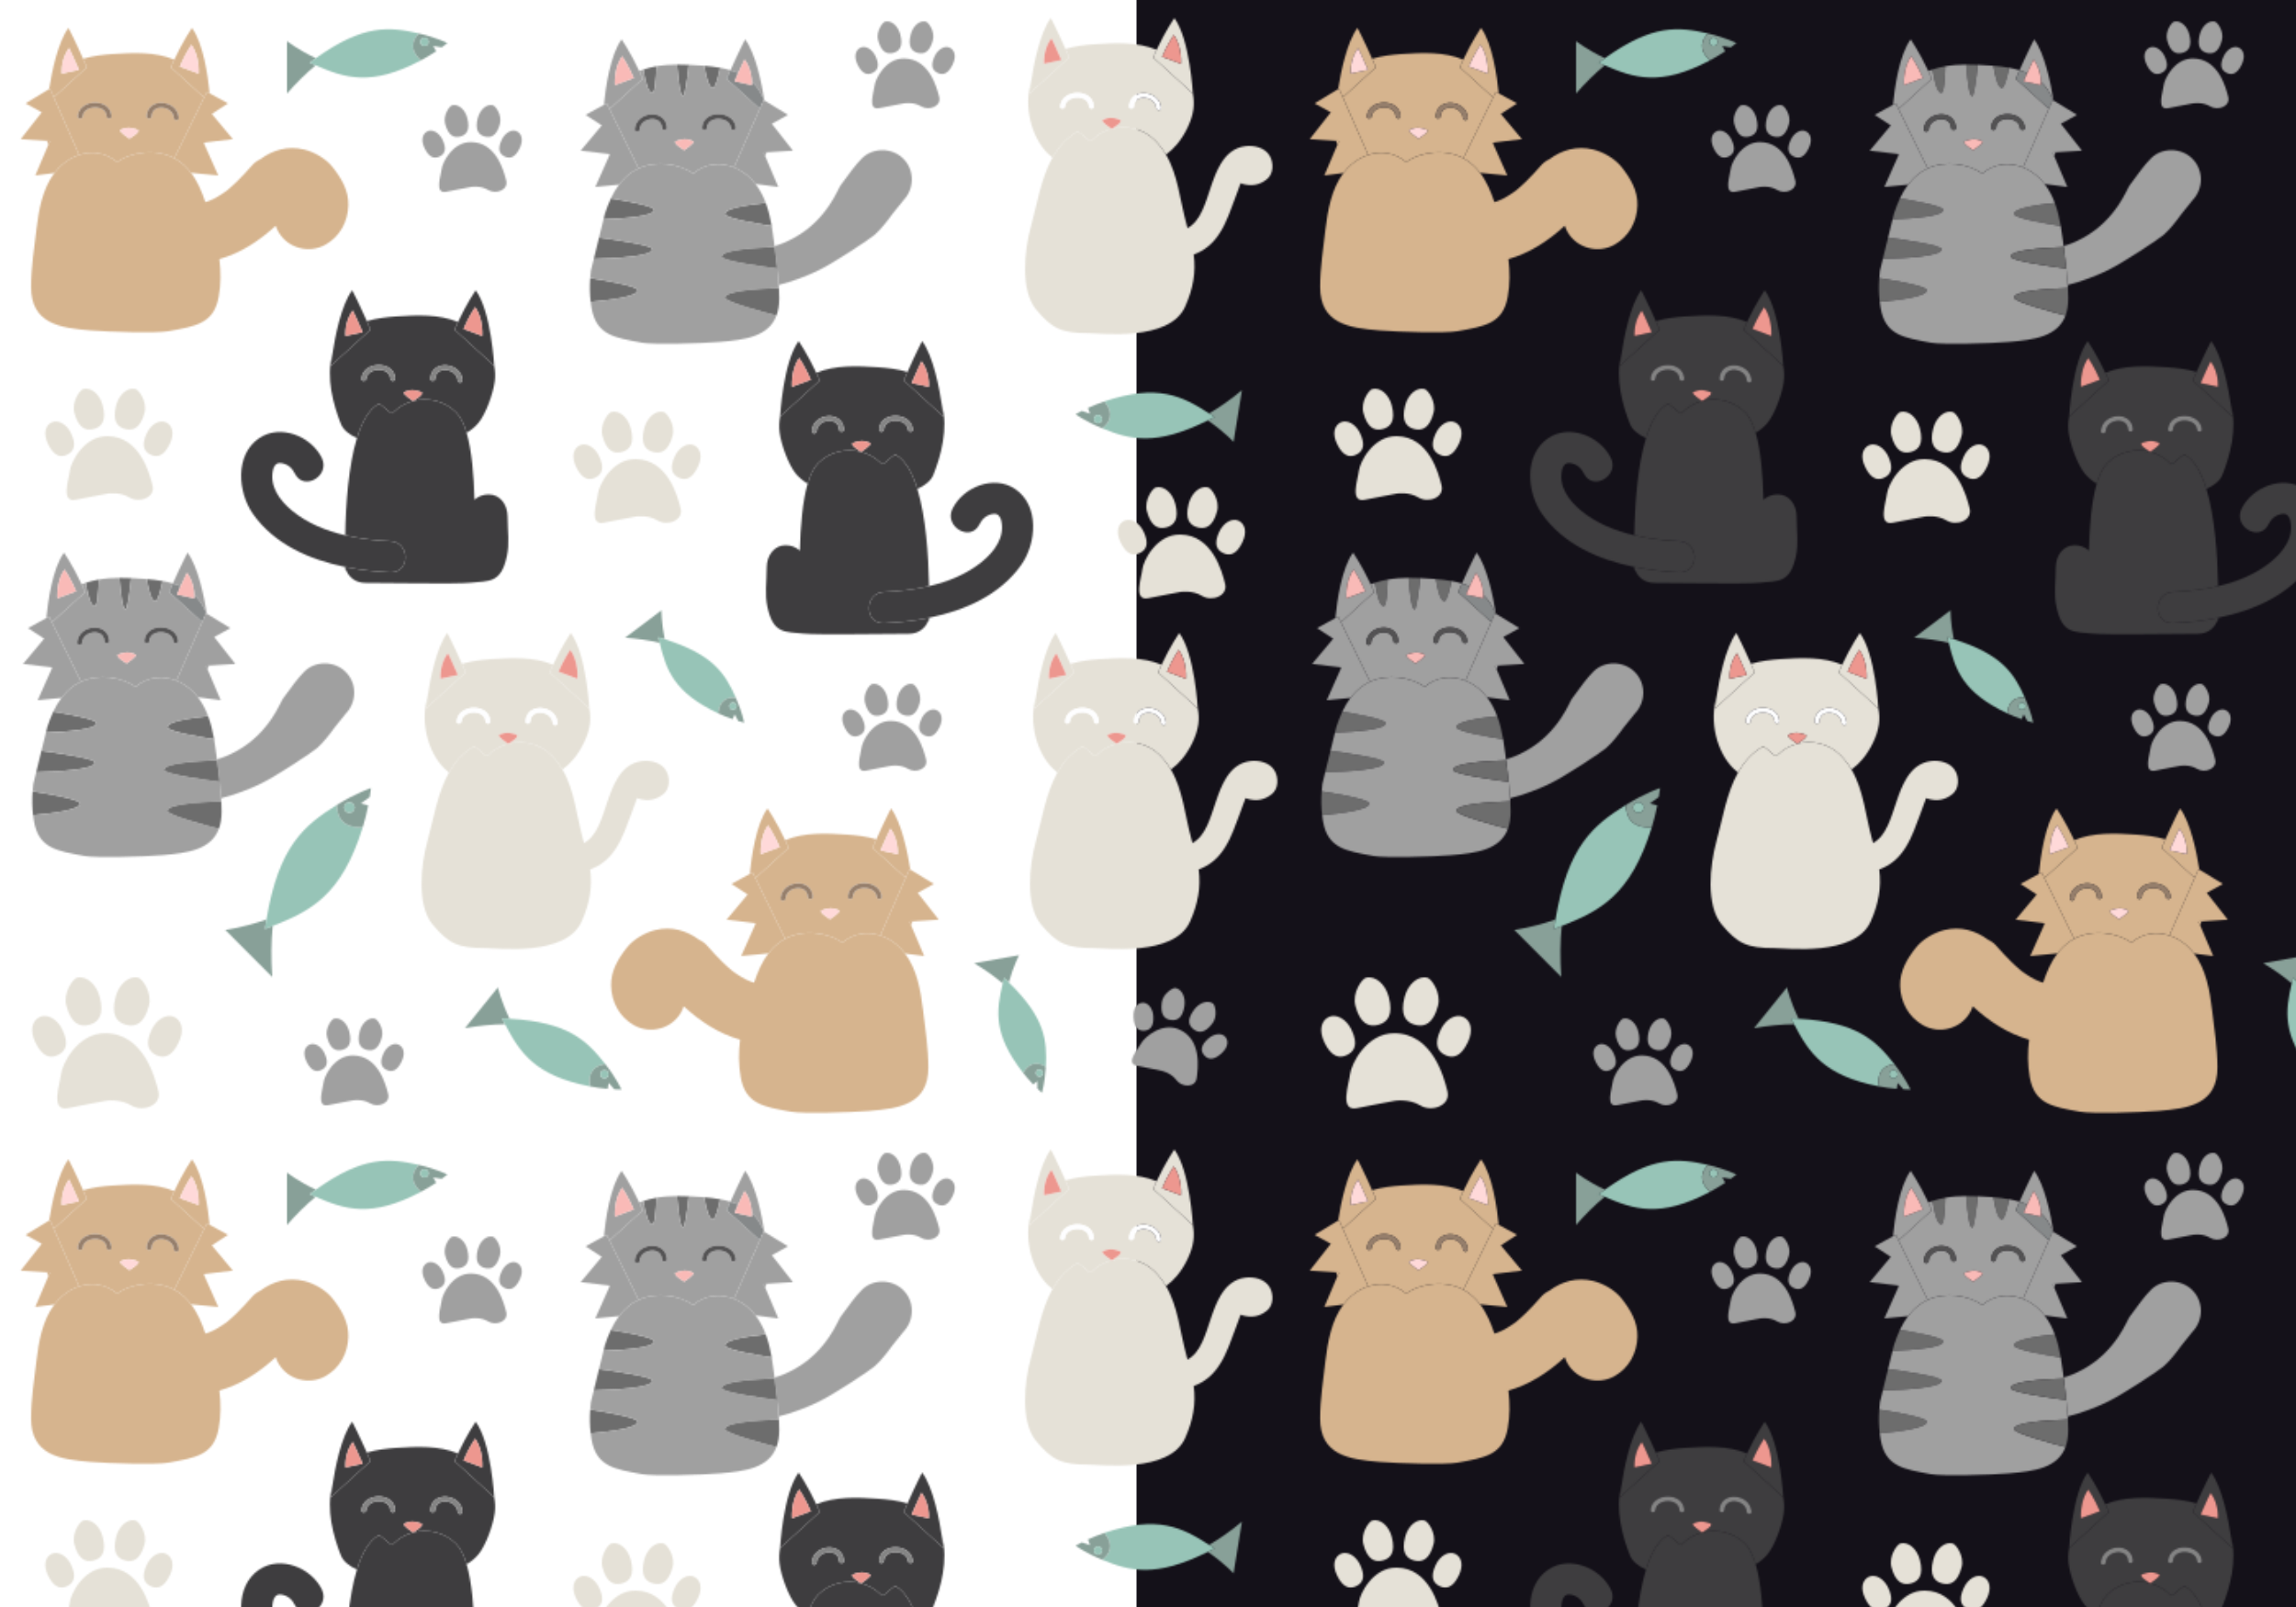 <?xml version="1.0" encoding="utf-8"?>
<!-- Generator: Adobe Illustrator 16.0.0, SVG Export Plug-In . SVG Version: 6.00 Build 0)  -->
<!DOCTYPE svg PUBLIC "-//W3C//DTD SVG 1.1//EN" "http://www.w3.org/Graphics/SVG/1.1/DTD/svg11.dtd">
<svg version="1.1" id="Layer_1" xmlns="http://www.w3.org/2000/svg" xmlns:xlink="http://www.w3.org/1999/xlink" x="0px" y="0px"
	 width="1400px" height="980px" viewBox="0 0 1400 980" enable-background="new 0 0 1400 980" xml:space="preserve">
<pattern  width="786" height="690" patternUnits="userSpaceOnUse" id="New_Pattern_Swatch_1" viewBox="0 -690 786 690" overflow="visible">
	<g>
		<polygon fill="none" points="0,0 786,0 786,-690 0,-690 		"/>
		<path fill="none" d="M786-690V0H0v-690H786z M641.773-593.873c-7.084,12.649-9.476,28.678-13.281,42.471
			c-3.795,13.757-6.524,38.568,3.369,50.287c9.686,11.475,15.262,14.326,32.192,14.299c7.08-0.012,48.947,5.316,58.574-16.15
			c4.896-10.92,6.674-21.082,5.238-31.794c3.239-1.192,6.297-2.892,9.069-5.212c5.802-4.857,9.29-11.596,12.11-18.479
			c2.678-6.533,4.895-13.246,7.434-19.834c0.432,0.194,0.891,0.367,1.395,0.5c5.477,1.438,10.16,0.646,14.58-2.891
			c4.197-3.36,4.215-9.898,1.825-14.195c-2.866-5.153-9.599-6.668-14.987-5.973c-6.647,0.855-11.288,4.831-14.718,10.418
			c-5.378,8.758-7.224,19.592-11.513,28.891c-2.312,5.01-5.143,8.547-8.932,10.664c-0.216-0.789-0.434-1.578-0.646-2.358
			c-4.07-14.883-5.138-29.947-12.517-42.471c2.477-1.883,4.729-3.965,6.665-6.26c4.645-5.507,9.109-14.155,10.043-21.39
			c0.419-3.251,0.278-6.477-0.32-9.6c-0.001-0.021-1.797-33.208-11.325-46.05c0,0-5.489,8.075-10.768,19.375
			c-11.552-4.89-25.146-4.232-37.466-3.423c-5.803,0.381-12.186,1.101-18.111,2.896C644.81-671.175,640.742-679,640.742-679
			c-6.769,9.123-10.469,28.501-12.047,38.976c-4.479,14.665-0.067,33.442,10.197,43.617
			C639.802-595.506,640.773-594.673,641.773-593.873z M664.656-437.755l-4.989-1.657c-1.27,0.642-2.544,1.311-3.825,2.021
			c0,0,5.959,4.401,16.193,8.58c17.073,6.971,32.434,11.091,64.458-4.813c9.995,6.922,15.672,13.106,15.672,13.106l5.132-31.538
			c-6.921,5.702-13.5,10.378-20.012,14.16c-16.444-10.534-31.233-18.316-63.861-7.304c-3.304,1.114-6.658,2.444-10.055,4.003
			L664.656-437.755z M736.653-392.763c-4.777-1.245-10.074,3.208-11.829,9.944c-2.476,9.506,0.695,13.208,5.475,14.453
			c4.777,1.244,9.354-0.44,11.828-9.944C743.881-385.049,738.663-392.24,736.653-392.763z M716.619-382.819
			c-1.755-6.737-7.052-11.189-11.829-9.944c-2.01,0.523-7.228,7.714-5.474,14.453c2.475,9.504,7.051,11.188,11.828,9.944
			C715.924-369.611,719.095-373.313,716.619-382.819z M683.283-359.228c3.688,7.671,7.859,8.342,11.717,6.489
			c3.855-1.854,5.937-5.531,2.249-13.203c-2.614-5.438-7.86-8.342-11.716-6.488C681.746-370.61,680.17-365.707,683.283-359.228z
			 M699.982-325.174c9.156-1.698,17.832-3.605,19.619-3.791c0,0,7.324-1.308,13.342,2.354c6.016,3.662,15.91,0.001,14.078-7.324
			c-1.83-7.325-7.717-29.908-27.42-30.083c-14.648-0.13-22.496,16.218-23.02,21.188S690.826-323.476,699.982-325.174z
			 M757.52-359.228c3.113-6.479,1.537-11.383-2.25-13.202c-3.855-1.854-9.102,1.051-11.716,6.488
			c-3.688,7.672-1.606,11.349,2.249,13.203C749.66-350.886,753.832-351.557,757.52-359.228z M580.813-379.795
			c-5.405,10.945,10.981,20.576,16.406,9.59c1.702-3.446,4.17-5.597,7.993-6.328c0.916-0.174,2.135-0.254,3.266,0.516
			c0.771,0.525,1.689,2.02,2.004,3.348c2.429,10.266-4.128,18.997-11.627,25.166c-9.153,7.529-20.514,12.174-32.348,14.95
			c-0.337-19.222-1.983-42.437-7.137-59.246c4.847-2.232,8.354-5.123,9.754-8.607c4.679-11.641,9.147-28.415,5.252-42.254
			c-1.547-10.385-5.256-30.112-12.102-39.339c0,0-4.068,7.825-8.941,18.848c-5.925-1.795-12.309-2.515-18.111-2.896
			c-12.321-0.81-25.914-1.467-37.466,3.423c-5.278-11.3-10.768-19.375-10.768-19.375c-9.531,12.847-11.325,46.051-11.325,46.051l0,0
			c-0.599,3.123-0.739,6.349-0.32,9.6c0.934,7.234,5.398,19.883,10.042,25.39c1.902,2.255,4.309,4.232,7.096,5.941
			c-3.178,10.84-4.381,25.92-4.778,40.784c-2.237-2.022-5.173-3.265-8.687-3.265c-6.866,0-11.464,6.129-11.5,13.5
			c-0.046,9.5-1.28,16.225,0.428,24.18c3.572,16.629,10.734,14.986,22.027,16.195c8.474,0.906,51.161,0.107,64.044,0.125
			c6.243,0.009,10.235-3.463,12.001-7.913l0.393,0.011c0.011-0.405,0.021-0.818,0.031-1.237c0.062-0.208,0.11-0.42,0.163-0.631
			c21.942-4.476,43.231-13.974,56.129-32.264c9.335-13.238,11.181-36.103-3.729-46.252
			C606.105-400.566,587.363-393.059,580.813-379.795z M525.803-251.857c-2.042-4.248-6.14-6.516-9.152-5.068
			c-2.958,1.421-4.19,5.251-1.757,10.313c2.88,5.992,6.139,6.516,9.151,5.069C527.058-242.992,528.683-245.865,525.803-251.857z
			 M527.417-261.52c1.934,7.424,5.508,8.74,9.24,7.768c3.732-0.973,6.21-3.864,4.276-11.29c-1.371-5.262-5.508-8.74-9.24-7.768
			C530.123-272.4,526.047-266.783,527.417-261.52z M527.938-220.013c7.152-1.327,13.929-2.816,15.325-2.961
			c0,0,5.722-1.021,10.421,1.839c4.7,2.861,12.428,0.001,10.998-5.721c-1.431-5.723-6.028-23.363-21.419-23.499
			c-11.442-0.102-17.572,12.668-17.981,16.551C524.873-229.921,520.786-218.686,527.938-220.013z M560.858-261.52
			c1.37-5.264-2.706-10.881-4.276-11.29c-3.731-0.972-7.869,2.506-9.24,7.768c-1.934,7.426,0.543,10.317,4.276,11.29
			C555.351-252.78,558.925-254.096,560.858-261.52z M569.973-655.857c-2.88,5.993-1.255,8.865,1.757,10.313
			c3.012,1.447,6.271,0.923,9.151-5.069c2.433-5.061,1.202-8.891-1.757-10.313C576.113-662.374,572.015-660.105,569.973-655.857z
			 M559.619-657.751c3.732,0.972,7.306-0.344,9.24-7.768c1.37-5.264-2.706-10.881-4.276-11.29c-3.731-0.972-7.869,2.506-9.24,7.768
			C553.409-661.615,555.886-658.724,559.619-657.751z M551.263-654.354c-11.442-0.102-17.572,12.668-17.981,16.551
			c-0.409,3.883-4.496,15.118,2.656,13.791s13.929-2.816,15.325-2.961c0,0,5.722-1.021,10.421,1.839
			c4.7,2.861,12.428,0.001,10.998-5.721C571.251-636.578,566.654-654.218,551.263-654.354z M535.417-665.52
			c1.934,7.424,5.508,8.74,9.24,7.768c3.732-0.973,6.21-3.864,4.276-11.29c-1.371-5.262-5.508-8.74-9.24-7.768
			C538.123-676.4,534.047-670.783,535.417-665.52z M522.894-650.613c2.88,5.992,6.139,6.516,9.151,5.069
			c3.012-1.449,4.638-4.321,1.757-10.313c-2.042-4.248-6.14-6.516-9.152-5.068C521.692-659.504,520.461-655.674,522.894-650.613z
			 M366.931-613.513l-12.849,15.378l17.331,2.074c0.083,0.211,0.165,0.423,0.25,0.632L363-576l14.472-1.412
			c-1.959,2.595-3.6,5.423-5.005,8.429c-1.378,2.947-2.547,6.054-3.616,9.244l-0.856,3.486l-2.74,11.151l-3.194,13l-1.75,7.122
			c-0.185,1.525-0.323,3.055-0.433,4.587c-0.345,4.813-0.293,9.652,0.29,14.518c0.154,1.283,0.332,2.567,0.563,3.854
			c2.938,16.357,13.811,17.953,30.746,21.02c6.886,1.246,36.105,0.465,47.605-0.5c15.005-1.259,29.568-3.135,34.383-16.091
			c1.082-2.911,1.676-6.375,1.668-10.523c-0.004-2.051-0.082-4.123-0.189-6.203c-0.033-0.632-0.091-1.269-0.131-1.902
			c8.498-2.197,16.758-5.222,24.675-9.108c9.001-4.419,31.089-19.004,33.822-21.444c4.214-3.763,7.615-8.309,10.943-12.852
			c0.991-1.353,5.909-7.499,6.557-8.148c6.817-7.048,7.021-18.434,0-25.455c-6.848-6.849-18.636-7.052-25.456,0
			c-3.926,4.059-7.257,8.662-10.572,13.223c-0.574,0.789-1.153,1.575-1.734,2.359c-0.118,0.146-0.256,0.315-0.421,0.52
			c-1.498,1.741-8.045,21.063-28.602,32.265c-4.469,2.435-8.083,3.877-11.75,4.916c-0.133-1.055-0.266-2.109-0.392-3.154
			c-0.359-2.969-0.778-6.023-1.31-9.085c-0.828-4.768-1.958-9.549-3.641-14.068c-1.548-4.157-3.579-8.08-6.278-11.56L474.559-576
			l-7.926-18.664c0.275-0.801,0.531-1.616,0.764-2.448l16.08-1.023l-12.849-16.378l9.849-5.437l-14.352-8.758
			c-1.706-10.755-5.362-28.636-11.785-37.292c0,0-4.068,7.825-8.941,18.848c-2.056-0.623-4.164-1.123-6.288-1.517
			c-3.245-0.601-6.516-0.971-9.66-1.222c-0.729-0.058-1.451-0.11-2.164-0.157c-2.389-0.157-4.825-0.308-7.285-0.414
			c-2.364-0.103-4.75-0.164-7.136-0.148c-4.27,0.028-8.54,0.304-12.689,1.021c-2.675,0.463-5.299,1.112-7.841,1.997
			c-0.848,0.295-1.686,0.618-2.515,0.968c-5.278-11.3-10.768-19.375-10.768-19.375c-6.979,9.407-9.807,29.715-10.823,39.923
			l-11.149,6.127L366.931-613.513z M364.582-388.829c-0.523,4.971-5.755,19.354,3.4,17.655s17.832-3.605,19.619-3.791
			c0,0,7.325-1.308,13.341,2.354s15.91,0.001,14.079-7.324s-7.717-29.908-27.42-30.083
			C372.953-410.147,365.105-393.8,364.582-388.829z M379.145-414.366c4.778-1.245,7.95-4.946,5.474-14.453
			c-1.755-6.737-7.052-11.189-11.829-9.944c-2.01,0.523-7.228,7.714-5.474,14.453C369.792-414.807,374.367-413.122,379.145-414.366z
			 M404.653-438.763c-4.777-1.245-10.074,3.208-11.829,9.944c-2.476,9.506,0.696,13.208,5.474,14.453
			c4.778,1.244,9.354-0.44,11.829-9.944C411.881-431.049,406.663-438.24,404.653-438.763z M413.803-398.738
			c3.856,1.853,8.028,1.182,11.716-6.489c3.114-6.479,1.538-11.383-2.25-13.202c-3.855-1.854-9.102,1.051-11.716,6.488
			C407.866-404.27,409.947-400.593,413.803-398.738z M381.163-301.099c7.781,0.58,14.726,1.599,21.094,3.14
			c3.997,16.511,8.609,30.297,35.735,43.003c2.747,1.288,5.654,2.469,8.726,3.532l1.262-2.937l2.138,4.043
			c1.185,0.36,2.387,0.708,3.621,1.031c0,0-1.099-6.35-5.015-15.133c-6.536-14.649-13.708-26.478-43.4-35.748
			c-2.117-10.362-1.965-17.662-1.965-17.662L381.163-301.099z M351.284-405.228c3.688,7.671,7.859,8.342,11.716,6.489
			c3.856-1.854,5.937-5.531,2.25-13.203c-2.614-5.438-7.86-8.342-11.716-6.488C349.746-416.61,348.169-411.707,351.284-405.228z
			 M305.973-604.857c-2.88,5.993-1.255,8.865,1.757,10.313c3.012,1.447,6.271,0.923,9.151-5.069
			c2.433-5.061,1.202-8.891-1.757-10.313C312.113-611.374,308.015-609.105,305.973-604.857z M287.044-334.625
			c11.293-1.209,18.456,0.434,22.027-16.195c1.708-7.955,0.475-14.68,0.428-24.18c-0.036-7.371-4.634-13.5-11.5-13.5
			c-3.514,0-6.45,1.242-8.687,3.265c-0.397-14.863-1.6-29.943-4.778-40.784c2.787-1.709,5.193-3.686,7.096-5.941
			c4.644-5.507,9.109-18.155,10.042-25.39c0.419-3.251,0.279-6.477-0.32-9.6l0,0c0,0-1.794-33.204-11.325-46.051
			c0,0-5.489,8.075-10.768,19.375c-11.552-4.89-25.145-4.232-37.466-3.423c-5.803,0.381-12.186,1.101-18.111,2.896
			c-4.873-11.023-8.941-18.848-8.941-18.848c-6.846,9.227-10.555,28.954-12.102,39.339c-3.895,13.839,0.573,30.613,5.252,42.254
			c1.4,3.484,4.907,6.375,9.754,8.607c-5.154,16.809-6.799,40.024-7.137,59.246c-11.834-2.776-23.195-7.421-32.348-14.95
			c-7.5-6.169-14.057-14.9-11.627-25.166c0.314-1.328,1.232-2.822,2.004-3.348c1.131-0.77,2.351-0.689,3.266-0.516
			c3.822,0.731,6.291,2.882,7.993,6.328c5.425,10.986,21.811,1.355,16.406-9.59c-6.549-13.264-25.292-20.771-38.19-11.992
			c-14.91,10.149-13.064,33.014-3.729,46.252c12.898,18.291,34.187,27.789,56.129,32.264c0.052,0.211,0.101,0.423,0.163,0.631
			c0.01,0.419,0.02,0.832,0.031,1.237l0.393-0.011c1.766,4.45,5.758,7.922,12.001,7.913
			C235.883-334.518,278.57-333.719,287.044-334.625z M228.583-68.809c-3.731-0.973-7.869,2.506-9.24,7.768
			c-1.934,7.426,0.543,10.316,4.276,11.289s7.306-0.344,9.24-7.768C234.229-62.783,230.152-68.4,228.583-68.809z M258.894-599.613
			c2.88,5.992,6.139,6.516,9.151,5.069c3.012-1.449,4.638-4.321,1.757-10.313c-2.042-4.248-6.14-6.516-9.152-5.068
			C257.692-608.504,256.461-604.674,258.894-599.613z M295.619-606.751c3.732,0.972,7.306-0.344,9.24-7.768
			c1.37-5.264-2.706-10.881-4.276-11.29c-3.731-0.972-7.869,2.506-9.24,7.768C289.409-610.615,291.886-607.724,295.619-606.751z
			 M287.263-603.354c-11.442-0.102-17.572,12.668-17.981,16.551c-0.409,3.883-4.496,15.118,2.656,13.791s13.929-2.816,15.325-2.961
			c0,0,5.722-1.021,10.421,1.839c4.7,2.861,12.428,0.001,10.998-5.721C307.251-585.578,302.654-603.218,287.263-603.354z
			 M271.417-614.52c1.934,7.424,5.508,8.74,9.24,7.768c3.732-0.973,6.21-3.864,4.276-11.29c-1.371-5.262-5.508-8.74-9.24-7.768
			C274.123-625.4,270.047-619.783,271.417-614.52z M175-632.962c5.916-6.741,11.657-12.412,17.479-17.19
			c17.922,7.756,33.77,13.063,64.205-3.047c3.083-1.631,6.179-3.482,9.281-5.566l-1.823-3.19l5.19,0.835
			c1.15-0.837,2.301-1.702,3.452-2.61c0,0-6.589-3.387-17.362-5.868c-17.97-4.138-33.792-5.738-62.848,15.104
			C181.597-659.722,175-664.915,175-664.915V-632.962z M25.454-621.513l-12.849,16.378l16.06,1.022
			c0.236,0.84,0.496,1.663,0.774,2.471L21.523-583l11.685-1.523c-7.353,9.661-9.589,22.699-11.009,34.423
			c-1.384,11.429-3.228,23.49-3.25,34.986C18.904-492.5,36.624-490.041,55-488.5c11.5,0.964,40.72,1.747,47.605,0.5
			c16.936-3.066,27.809-4.663,30.746-21.019c1.386-7.717,1.338-15.375,0.42-22.959c12.934-3.662,24.298-11.099,34.357-20.358
			c0.437,1.352,0.999,2.674,1.738,3.936c5.818,9.933,18.795,13.225,28.732,7.534c8.751-5.012,13.541-14.01,13.817-23.935
			c0.251-9.011-4.284-16.541-9.617-23.306c-4.046-5.133-11.091-9.199-17.378-10.721c-9.85-2.383-18.921,0.177-26.717,5.949
			c-1.84,0.856-3.53,2.051-4.933,3.651c-2.97,3.388-6.019,6.69-9.228,9.853c-1.759,1.734-3.604,3.377-5.48,4.983
			c-0.444,0.359-0.743,0.604-0.927,0.757c-0.801,0.577-1.611,1.141-2.429,1.695c-1.597,1.082-3.271,2.038-4.96,2.967
			c-0.321,0.172-0.652,0.325-0.978,0.49c-0.273,0.103-2.187,0.979-2.666,1.148c-0.619,0.218-1.244,0.414-1.874,0.596
			c-2.187-6.526-4.79-12.7-8.756-17.881l16.606,1.62l-8.663-19.429c0.085-0.209,0.167-0.421,0.25-0.632L142-605.135l-12.849-15.378
			l9.849-6.436l-11.149-6.128c-1.016-10.208-3.844-30.517-10.823-39.923c0,0-5.489,8.075-10.768,19.375
			c-11.552-4.89-25.146-4.232-37.466-3.423c-5.803,0.381-12.186,1.101-18.111,2.896C45.81-665.175,41.742-673,41.742-673
			c-6.421,8.654-10.08,26.537-11.786,37.293l-14.351,8.758L25.454-621.513z M43.249-425.941c-2.614-5.438-7.86-8.342-11.716-6.488
			c-3.788,1.819-5.364,6.723-2.25,13.202c3.688,7.671,7.859,8.342,11.716,6.489C44.856-414.593,46.937-418.27,43.249-425.941z
			 M45.316-438.311c2.476,9.504,7.051,11.188,11.829,9.944c4.778-1.245,7.95-4.946,5.474-14.453
			c-1.755-6.737-7.052-11.189-11.829-9.944C48.78-452.24,43.562-445.049,45.316-438.311z M45.982-385.174
			c9.156-1.698,17.832-3.605,19.619-3.791c0,0,7.325-1.308,13.341,2.354s15.91,0.001,14.079-7.324s-7.717-29.908-27.42-30.083
			c-14.649-0.13-22.496,16.218-23.02,21.188S36.827-383.476,45.982-385.174z M76.298-428.366c4.778,1.244,9.354-0.44,11.829-9.944
			c1.754-6.739-3.464-13.93-5.474-14.453c-4.777-1.245-10.074,3.208-11.829,9.944C68.349-433.313,71.52-429.611,76.298-428.366z
			 M103.519-419.228c3.114-6.479,1.538-11.383-2.25-13.202c-3.855-1.854-9.102,1.051-11.716,6.488
			c-3.688,7.672-1.607,11.349,2.25,13.203C95.66-410.886,99.832-411.557,103.519-419.228z M35.366-46.629
			c4.538-2.184,6.987-6.512,2.647-15.54c-3.077-6.4-9.25-9.818-13.789-7.637c-4.458,2.142-6.313,7.912-2.648,15.539
			C25.917-45.238,30.827-44.45,35.366-46.629z M40.447-76.728c2.912,11.186,8.298,13.169,13.921,11.704
			c5.625-1.466,9.357-5.82,6.444-17.009c-2.066-7.93-8.3-13.17-13.922-11.705C44.524-93.122,38.383-84.658,40.447-76.728z
			 M96.594-24.498c-2.154-8.621-9.083-35.201-32.272-35.407c-17.24-0.152-26.477,19.088-27.092,24.938
			c-0.617,5.85-6.775,22.777,4.001,20.779c10.776-1.999,20.987-4.243,23.091-4.462c0,0,8.621-1.54,15.703,2.771
			C87.104-11.568,98.75-15.877,96.594-24.498z M76.912-65.023c5.623,1.465,11.009-0.519,13.921-11.704
			c2.065-7.931-4.076-16.395-6.441-17.01c-5.623-1.465-11.857,3.775-13.923,11.705C67.554-70.844,71.287-66.489,76.912-65.023z
			 M106.301-69.806c-4.538-2.182-10.712,1.236-13.79,7.637c-4.339,9.028-1.89,13.356,2.647,15.54
			c4.541,2.179,9.451,1.391,13.791-7.638C112.614-61.894,110.758-67.664,106.301-69.806z M135.133-195.114
			c-0.004-2.051-0.082-4.123-0.189-6.203c-0.033-0.632-0.091-1.269-0.131-1.902c8.498-2.197,16.758-5.222,24.675-9.108
			c9.001-4.419,31.089-19.004,33.822-21.444c4.214-3.763,7.615-8.309,10.943-12.852c0.991-1.353,5.909-7.499,6.557-8.148
			c6.817-7.048,7.021-18.434,0-25.455c-6.848-6.849-18.636-7.052-25.456,0c-3.926,4.059-7.257,8.662-10.572,13.223
			c-0.574,0.789-1.153,1.575-1.734,2.359c-0.118,0.146-0.256,0.315-0.421,0.52c-1.498,1.741-8.045,21.063-28.602,32.265
			c-4.469,2.435-8.083,3.877-11.75,4.916c-0.133-1.055-0.266-2.109-0.392-3.154c-0.359-2.969-0.778-6.023-1.31-9.085
			c-0.828-4.768-1.958-9.549-3.641-14.068c-1.548-4.157-3.579-8.08-6.278-11.56L134.559-263l-7.926-18.664
			c0.275-0.801,0.531-1.616,0.764-2.448l16.08-1.023l-12.849-16.378l9.849-5.437l-14.352-8.758
			c-1.706-10.755-5.362-28.636-11.785-37.292c0,0-4.068,7.825-8.941,18.848c-2.056-0.623-4.164-1.123-6.288-1.517
			c-3.245-0.601-6.516-0.971-9.66-1.222c-0.729-0.058-1.451-0.11-2.164-0.157c-2.389-0.157-4.825-0.308-7.285-0.414
			c-2.364-0.103-4.75-0.164-7.136-0.148c-4.27,0.028-8.54,0.304-12.689,1.021c-2.675,0.463-5.299,1.112-7.841,1.997
			c-0.848,0.295-1.686,0.618-2.515,0.968C44.543-344.924,39.054-353,39.054-353c-6.979,9.407-9.807,29.715-10.823,39.923
			l-11.149,6.127l9.849,6.437l-12.849,15.378l17.331,2.074c0.083,0.211,0.165,0.423,0.25,0.632L23-263l14.472-1.412
			c-1.959,2.595-3.6,5.423-5.005,8.429c-1.378,2.947-2.547,6.054-3.616,9.244l-0.856,3.486l-2.74,11.151l-3.194,13l-1.75,7.122
			c-0.185,1.525-0.323,3.055-0.433,4.587c-0.345,4.813-0.293,9.652,0.29,14.518c0.154,1.283,0.332,2.567,0.563,3.854
			c2.938,16.357,13.811,17.953,30.746,21.02c6.886,1.246,36.105,0.465,47.605-0.5c15.005-1.259,29.568-3.135,34.383-16.091
			C134.547-187.502,135.141-190.966,135.133-195.114z M165.975-94.221c-0.723-11.349-0.646-21.581,0.302-31.084
			c23.036-9.082,42.015-18.507,54.918-60.219c1.308-4.224,2.431-8.659,3.35-13.307l-4.494-1.232l5.409-3.898
			c0.282-1.782,0.542-3.588,0.763-5.434c0,0-8.948,2.859-20.843,10.275c-19.84,12.375-35.479,25.104-42.906,69.838
			c-14.541,5.139-25.104,6.372-25.104,6.372L165.975-94.221z M212.933-61.041c-1.371-5.262-5.508-8.74-9.24-7.768
			c-1.57,0.408-5.646,6.025-4.276,11.289c1.934,7.424,5.508,8.74,9.24,7.768S214.867-53.615,212.933-61.041z M196.045-37.544
			c3.012-1.448,4.638-4.321,1.757-10.313c-2.042-4.248-6.14-6.516-9.152-5.068c-2.958,1.422-4.19,5.252-1.757,10.313
			C189.774-36.621,193.033-36.098,196.045-37.544z M236.682-22.855c-1.431-5.723-6.028-23.363-21.419-23.499
			c-11.442-0.102-17.572,12.668-17.981,16.551c-0.409,3.883-4.496,15.118,2.656,13.791s13.929-2.816,15.325-2.961
			c0,0,5.722-1.021,10.421,1.839C230.384-14.273,238.112-17.134,236.682-22.855z M243.125-52.926
			c-3.012-1.447-7.11,0.82-9.152,5.068c-2.88,5.992-1.255,8.865,1.757,10.313c3.012,1.446,6.271,0.923,9.151-5.069
			C247.314-47.674,246.083-51.504,243.125-52.926z M296.053-111.816c7.08-0.012,48.947,5.316,58.574-16.15
			c4.896-10.92,6.674-21.082,5.239-31.794c3.239-1.192,6.297-2.892,9.069-5.212c5.802-4.857,9.29-11.596,12.111-18.479
			c2.677-6.533,4.894-13.246,7.433-19.834c0.433,0.194,0.891,0.367,1.395,0.5c5.477,1.438,10.16,0.646,14.58-2.891
			c4.197-3.36,4.215-9.898,1.825-14.195c-2.866-5.153-9.599-6.668-14.987-5.973c-6.647,0.855-11.288,4.831-14.718,10.418
			c-5.377,8.758-7.223,19.592-11.513,28.891c-2.311,5.01-5.142,8.547-8.931,10.664c-0.216-0.789-0.434-1.578-0.647-2.358
			c-4.071-14.884-5.137-29.947-12.517-42.471c2.477-1.883,4.729-3.965,6.665-6.26c4.644-5.507,9.109-14.155,10.042-21.39
			c0.419-3.251,0.279-6.476-0.32-9.599l0,0c0,0-1.794-33.205-11.325-46.051c0,0-5.489,8.075-10.768,19.375
			c-11.552-4.89-25.145-4.232-37.466-3.423c-5.803,0.381-12.186,1.101-18.112,2.896c-4.873-11.023-8.941-18.848-8.941-18.848
			c-6.769,9.123-10.469,28.501-12.047,38.976c-4.479,14.665-0.067,33.441,10.197,43.617c0.909,0.901,1.881,1.734,2.88,2.534
			c-7.084,12.649-9.476,28.679-13.281,42.471c-3.795,13.757-6.524,38.568,3.369,50.287
			C273.547-114.641,279.123-111.789,296.053-111.816z M378.957-25.555c0,0-3.002-6.774-9.829-15.47
			c-11.389-14.505-22.699-25.686-58.404-27.708c-5.265-10.964-7.128-19.143-7.128-19.143l-20.063,24.868
			c8.836-1.532,16.867-2.34,24.397-2.404c9.079,17.291,18.081,31.37,51.883,37.942c3.423,0.666,6.996,1.17,10.719,1.496l0.585-3.628
			l3.515,3.909C376.053-25.621,377.491-25.571,378.957-25.555z M555.592-125.642c0.278-0.809,0.539-1.631,0.774-2.472l16.06-1.021
			l-12.849-16.378l9.849-5.437l-14.351-8.758c-1.706-10.756-5.365-28.639-11.786-37.293c0,0-4.068,7.825-8.941,18.848
			c-5.925-1.795-12.308-2.514-18.111-2.896c-12.32-0.81-25.914-1.467-37.466,3.423c-5.278-11.3-10.768-19.375-10.768-19.375
			c-6.979,9.407-9.807,29.715-10.823,39.924l-11.149,6.127l9.849,6.437l-12.849,15.378l17.331,2.074
			c0.083,0.211,0.165,0.423,0.25,0.632L451.95-107l16.606-1.62c-3.966,5.182-6.569,11.355-8.756,17.882
			c-0.63-0.182-1.255-0.378-1.874-0.596c-0.479-0.17-2.393-1.045-2.666-1.148c-0.325-0.166-0.656-0.318-0.978-0.49
			c-1.688-0.93-3.363-1.885-4.96-2.967c-0.817-0.555-1.628-1.118-2.429-1.695c-0.184-0.153-0.482-0.398-0.927-0.758
			c-1.876-1.605-3.722-3.248-5.48-4.982c-3.209-3.163-6.258-6.465-9.228-9.854c-1.402-1.6-3.093-2.795-4.933-3.65
			c-7.796-5.772-16.867-8.333-26.717-5.949c-6.287,1.521-13.332,5.587-17.378,10.721c-5.333,6.766-9.868,14.295-9.617,23.306
			c0.276,9.925,5.066,18.923,13.817,23.935c9.938,5.691,22.914,2.398,28.732-7.533c0.739-1.262,1.302-2.584,1.738-3.936
			c10.06,9.259,21.424,16.695,34.357,20.357c-0.918,7.585-0.966,15.242,0.42,22.959c2.938,16.357,13.811,17.953,30.746,21.02
			c6.886,1.246,36.105,0.465,47.605-0.5c18.376-1.541,36.096-4,36.051-26.614c-0.022-11.495-1.866-23.558-3.25-34.985
			c-1.42-11.725-3.657-24.763-11.009-34.424L563.509-107L555.592-125.642z M571.125-256.926c-3.012-1.448-7.11,0.821-9.152,5.068
			c-2.88,5.992-1.255,8.865,1.757,10.313c3.012,1.446,6.271,0.923,9.151-5.069C575.314-251.674,574.083-255.504,571.125-256.926z
			 M615.152-90.856c2.801-10.198,6.24-16.64,6.24-16.64l-27.363,4.874c6.676,4.038,12.408,8.09,17.389,12.347
			c-3.907,16.532-6.033,30.913,12.407,54.519c1.866,2.392,3.924,4.762,6.182,7.099l2.455-2.049l0.077,4.574
			c0.894,0.857,1.809,1.712,2.762,2.558c0,0,1.895-6.159,2.377-15.765C638.479-55.36,637.436-69.155,615.152-90.856z
			 M718.801-62.298c-10.544-4.447-21.07,5.028-22.927,8.464c-1.855,3.436-9.909,12.271-2.791,13.765
			c7.12,1.494,13.954,2.695,15.3,3.093c0,0,5.68,1.231,8.937,5.665c3.258,4.435,11.494,4.73,12.348-1.105
			C730.522-38.253,732.982-56.316,718.801-62.298z M691.143-69.632c0.383,6.637,3.197,8.361,6.533,8.17
			c3.337-0.193,5.934-2.232,5.55-8.869c-0.272-4.706-3.2-8.362-6.536-8.17C693.414-78.312,690.817-75.238,691.143-69.632z
			 M713.984-67.954c3.822,0.521,7.213-1.209,8.25-8.813c0.734-5.387-1.769-10.178-5.59-10.699c-1.607-0.22-7.514,3.424-8.25,8.813
			C707.359-71.051,710.162-68.475,713.984-67.954z M739.32-65.929c3.271-4.346,1.638-11.092,0.342-12.066
			c-3.08-2.319-8.231-0.677-11.5,3.668c-4.615,6.131-3.423,9.747-0.342,12.066C730.902-59.941,734.708-59.799,739.32-65.929z
			 M747.067-57.774c-2.234-2.483-6.888-1.946-10.393,1.205c-4.944,4.445-4.533,7.722-2.298,10.207
			c2.234,2.483,5.447,3.239,10.391-1.206C748.943-51.323,749.262-55.333,747.067-57.774z M777.278-219.871
			c-2.866-5.153-9.599-6.668-14.987-5.973c-6.647,0.855-11.288,4.831-14.718,10.418c-5.378,8.758-7.224,19.592-11.513,28.891
			c-2.312,5.01-5.143,8.547-8.932,10.664c-0.216-0.789-0.434-1.578-0.646-2.358c-4.07-14.884-5.138-29.947-12.517-42.471
			c2.477-1.883,4.729-3.965,6.665-6.26c4.645-5.507,9.109-14.155,10.043-21.39c0.419-3.251,0.278-6.477-0.32-9.6
			c-0.001-0.021-1.797-33.208-11.325-46.05c0,0-5.489,8.075-10.768,19.375c-11.552-4.89-25.146-4.232-37.466-3.423
			c-5.803,0.381-12.186,1.101-18.111,2.896C647.81-296.175,643.742-304,643.742-304c-6.769,9.123-10.469,28.501-12.047,38.976
			c-4.479,14.665-0.067,33.441,10.197,43.617c0.909,0.901,1.881,1.734,2.88,2.534c-7.084,12.649-9.476,28.679-13.281,42.471
			c-3.795,13.757-6.524,38.568,3.369,50.287c9.686,11.475,15.262,14.326,32.192,14.299c7.08-0.012,48.947,5.316,58.574-16.15
			c4.896-10.92,6.674-21.082,5.238-31.794c3.239-1.192,6.297-2.892,9.069-5.212c5.802-4.857,9.29-11.596,12.11-18.479
			c2.678-6.533,4.895-13.246,7.434-19.834c0.432,0.194,0.891,0.367,1.395,0.5c5.477,1.438,10.16,0.646,14.58-2.891
			C779.65-209.036,779.668-215.574,777.278-219.871z"/>
		<path fill="#E5E1D7" d="M273.773-218.873c-1-0.8-1.971-1.633-2.88-2.534c-10.264-10.176-14.677-28.952-10.197-43.617
			c-0.644,4.275-0.937,7.076-0.937,7.076l24.172-22.016c-0.76-1.792-1.513-3.525-2.248-5.188c5.926-1.795,12.309-2.514,18.112-2.896
			c12.321-0.81,25.914-1.467,37.466,3.423c-0.701,1.501-1.399,3.057-2.079,4.661l24.172,22.016c0.599,3.123,0.739,6.348,0.32,9.599
			c-0.934,7.234-5.398,15.883-10.042,21.39c-1.936,2.295-4.188,4.377-6.665,6.26c-1.849-3.137-4.086-6.117-6.874-8.892
			c-7.002-6.969-17.119-9.27-26.167-6.878c0.599-0.356,7.263-4.379,5.076-5.366c-2.29-1.034-5.124-1.273-5.124-1.273
			c-1.282-0.173-4.469,0.563-5.56,1.4c-1.075,0.827,5.362,5.136,5.543,5.256c-4.401,1.175-8.547,3.456-11.953,6.861
			c-0.218,0.219-0.426,0.444-0.635,0.669c-1.979,0.073-7.016-6.627-8.773-5.577C281.938-230.58,277.283-225.139,273.773-218.873z
			 M320.431-250.164c-0.113,1.934,2.887,1.922,3,0c0.467-7.96,13.073-6.192,13.569,1c0.132,1.919,3.133,1.932,3,0
			C339.24-260.202,321.125-262.01,320.431-250.164z M281.432-250.164c0.576-6.759,14.1-7.426,14.569,0c0.122,1.921,3.122,1.933,3,0
			c-0.717-11.341-19.662-10.645-20.569,0C278.268-248.235,281.269-248.251,281.432-250.164z"/>
		<path fill="#E5E1D7" d="M335.182-279.964c0.68-1.604,1.378-3.16,2.079-4.661c5.278-11.3,10.768-19.375,10.768-19.375
			c9.531,12.847,11.325,46.051,11.325,46.051l0,0L335.182-279.964z M347.687-293.667c0,0-3.883,5.711-7.082,13.25l11.511,4.308
			C352.117-276.109,352.941-286.585,347.687-293.667z"/>
		<path fill="#ED978F" d="M340.605-280.417l11.511,4.308c0,0,0.824-10.476-4.43-17.558
			C347.687-293.667,343.804-287.956,340.605-280.417z"/>
		<path fill="#E5E1D7" d="M259.759-257.949c0,0,0.292-2.8,0.937-7.076c1.578-10.474,5.278-29.853,12.047-38.976
			c0,0,4.068,7.825,8.941,18.848c0.735,1.663,1.488,3.396,2.248,5.188L259.759-257.949z M268.653-276.109l10.511-2.308
			c-3.198-7.539-6.082-13.25-6.082-13.25C267.829-284.585,268.653-276.109,268.653-276.109z"/>
		<path fill="#E5E1D7" d="M354.626-127.967c4.896-10.92,6.674-21.082,5.239-31.794c3.239-1.192,6.297-2.892,9.069-5.212
			c5.802-4.857,9.29-11.596,12.111-18.479c2.677-6.533,4.894-13.246,7.433-19.834c0.433,0.194,0.891,0.367,1.395,0.5
			c5.477,1.438,10.16,0.646,14.58-2.891c4.197-3.36,4.215-9.898,1.825-14.195c-2.866-5.153-9.599-6.668-14.987-5.973
			c-6.647,0.855-11.288,4.831-14.718,10.418c-5.377,8.758-7.223,19.592-11.513,28.891c-2.311,5.01-5.142,8.547-8.931,10.664
			c-0.216-0.789-0.434-1.578-0.647-2.358c-4.071-14.884-5.137-29.947-12.517-42.471c-1.849-3.137-4.086-6.117-6.874-8.892
			c-7.002-6.969-17.119-9.27-26.167-6.878c-0.028,0.017-0.047,0.028-0.047,0.028s-0.014-0.01-0.017-0.012
			c-4.401,1.175-8.547,3.456-11.953,6.861c-0.218,0.219-0.426,0.444-0.635,0.669c-1.979,0.073-7.016-6.627-8.773-5.577
			c-6.562,3.92-11.217,9.361-14.727,15.627c-7.084,12.649-9.476,28.679-13.281,42.471c-3.795,13.757-6.524,38.568,3.369,50.287
			c9.686,11.475,15.262,14.326,32.192,14.299C303.133-111.828,345-106.5,354.626-127.967z"/>
		<path fill="#FEFEFF" d="M323.431-250.164c0.467-7.96,13.073-6.192,13.569,1c0.132,1.919,3.133,1.932,3,0
			c-0.76-11.038-18.875-12.846-19.569-1C320.318-248.23,323.318-248.242,323.431-250.164z"/>
		<path fill="#FEFEFF" d="M281.432-250.164c0.576-6.759,14.1-7.426,14.569,0c0.122,1.921,3.122,1.933,3,0
			c-0.717-11.341-19.662-10.645-20.569,0C278.268-248.235,281.269-248.251,281.432-250.164z"/>
		<path fill="#ED978F" d="M268.653-276.109l10.511-2.308c-3.198-7.539-6.082-13.25-6.082-13.25
			C267.829-284.585,268.653-276.109,268.653-276.109z"/>
		<path fill="#ED978F" d="M315.001-241.836c-2.29-1.034-5.124-1.273-5.124-1.273c-1.282-0.173-4.469,0.563-5.56,1.4
			c-1.075,0.827,5.362,5.136,5.543,5.256c0.002,0.002,0.017,0.012,0.017,0.012s0.02-0.012,0.047-0.028
			C310.524-236.826,317.188-240.849,315.001-241.836z"/>
		<path fill="#E5E1D7" d="M644.773-218.873c-1-0.8-1.971-1.633-2.88-2.534c-10.264-10.176-14.677-28.952-10.197-43.617
			c-0.644,4.275-0.937,7.076-0.937,7.076l24.173-22.016c-0.761-1.792-1.514-3.525-2.248-5.188
			c5.926-1.795,12.309-2.514,18.111-2.896c12.32-0.81,25.914-1.467,37.466,3.423c-0.701,1.501-1.398,3.057-2.079,4.661
			l24.172,22.016v-0.001c0.599,3.123,0.739,6.349,0.32,9.6c-0.934,7.234-5.398,15.883-10.043,21.39
			c-1.936,2.295-4.188,4.377-6.665,6.26c-1.849-3.137-4.086-6.117-6.874-8.892c-7.002-6.969-17.119-9.27-26.166-6.878
			c0.6-0.357,7.263-4.379,5.076-5.366c-2.29-1.034-5.124-1.273-5.124-1.273c-1.282-0.173-4.47,0.563-5.56,1.4
			c-1.074,0.827,5.361,5.135,5.543,5.256c-4.401,1.175-8.548,3.456-11.953,6.861c-0.219,0.219-0.426,0.444-0.635,0.669
			c-1.979,0.073-7.016-6.627-8.773-5.577C652.938-230.58,648.283-225.139,644.773-218.873z M691.432-250.164
			c-0.113,1.934,2.888,1.922,3,0c0.467-7.96,13.073-6.192,13.568,1c0.132,1.919,3.133,1.932,3,0
			C710.24-260.202,692.126-262.01,691.432-250.164z M652.432-250.164c0.576-6.759,14.1-7.426,14.568,0c0.121,1.921,3.122,1.933,3,0
			c-0.717-11.341-19.662-10.645-20.568,0C649.268-248.235,652.269-248.251,652.432-250.164z"/>
		<path fill="#E5E1D7" d="M706.182-279.964c0.681-1.604,1.378-3.16,2.079-4.661c5.278-11.3,10.768-19.375,10.768-19.375
			c9.528,12.843,11.324,46.03,11.325,46.05v0.001L706.182-279.964z M718.688-293.667c0,0-3.884,5.711-7.082,13.25l11.512,4.308
			C723.117-276.109,723.941-286.585,718.688-293.667z"/>
		<path fill="#ED978F" d="M711.605-280.417l11.512,4.308c0,0,0.824-10.476-4.43-17.558
			C718.688-293.667,714.804-287.956,711.605-280.417z"/>
		<path fill="#E5E1D7" d="M630.759-257.949c0,0,0.292-2.8,0.937-7.076c1.578-10.474,5.278-29.853,12.047-38.976
			c0,0,4.068,7.825,8.941,18.848c0.734,1.663,1.487,3.396,2.248,5.188L630.759-257.949z M639.653-276.109l10.511-2.308
			c-3.198-7.539-6.082-13.25-6.082-13.25C638.829-284.585,639.653-276.109,639.653-276.109z"/>
		<path fill="#E5E1D7" d="M762.291-225.844c-6.647,0.855-11.288,4.831-14.718,10.418c-5.378,8.758-7.224,19.592-11.513,28.891
			c-2.312,5.01-5.143,8.547-8.932,10.664c-0.216-0.789-0.434-1.578-0.646-2.358c-4.07-14.884-5.138-29.947-12.517-42.471
			c-1.849-3.137-4.086-6.117-6.874-8.892c-7.002-6.969-17.119-9.27-26.166-6.878c-0.028,0.017-0.048,0.028-0.048,0.028
			s-0.015-0.01-0.017-0.012c-4.401,1.175-8.548,3.456-11.953,6.861c-0.219,0.219-0.426,0.444-0.635,0.669
			c-1.979,0.073-7.016-6.627-8.773-5.577c-6.562,3.92-11.217,9.361-14.727,15.627c-7.084,12.649-9.476,28.679-13.281,42.471
			c-3.795,13.757-6.524,38.568,3.369,50.287c9.686,11.475,15.262,14.326,32.192,14.299c7.08-0.012,48.947,5.316,58.574-16.15
			c4.896-10.92,6.674-21.082,5.238-31.794c3.239-1.192,6.297-2.892,9.069-5.212c5.802-4.857,9.29-11.596,12.11-18.479
			c2.678-6.533,4.895-13.246,7.434-19.834c0.432,0.194,0.891,0.367,1.395,0.5c5.477,1.438,10.16,0.646,14.58-2.891
			c4.197-3.36,4.215-9.898,1.825-14.195C774.412-225.024,767.68-226.539,762.291-225.844z"/>
		<path fill="#FEFEFF" d="M694.432-250.164c0.467-7.96,13.073-6.192,13.568,1c0.132,1.919,3.133,1.932,3,0
			c-0.76-11.038-18.874-12.846-19.568-1C691.318-248.23,694.319-248.242,694.432-250.164z"/>
		<path fill="#FEFEFF" d="M652.432-250.164c0.576-6.759,14.1-7.426,14.568,0c0.121,1.921,3.122,1.933,3,0
			c-0.717-11.341-19.662-10.645-20.568,0C649.268-248.235,652.269-248.251,652.432-250.164z"/>
		<path fill="#ED978F" d="M639.653-276.109l10.511-2.308c-3.198-7.539-6.082-13.25-6.082-13.25
			C638.829-284.585,639.653-276.109,639.653-276.109z"/>
		<path fill="#ED978F" d="M686.002-241.836c-2.29-1.034-5.124-1.273-5.124-1.273c-1.282-0.173-4.47,0.563-5.56,1.4
			c-1.074,0.827,5.361,5.135,5.543,5.256c0.002,0.002,0.017,0.012,0.017,0.012s0.02-0.012,0.048-0.028
			C681.525-236.827,688.188-240.849,686.002-241.836z"/>
		<path fill="#E5E1D7" d="M641.773-593.873c-1-0.8-1.971-1.633-2.88-2.534c-10.264-10.175-14.677-28.952-10.197-43.617
			c-0.644,4.275-0.937,7.076-0.937,7.076l24.173-22.016c-0.761-1.792-1.514-3.525-2.248-5.188
			c5.926-1.795,12.309-2.514,18.111-2.896c12.32-0.81,25.914-1.467,37.466,3.423c-0.701,1.501-1.398,3.057-2.079,4.661
			l24.172,22.016v-0.001c0.599,3.123,0.739,6.349,0.32,9.6c-0.934,7.234-5.398,15.883-10.043,21.39
			c-1.936,2.295-4.188,4.377-6.665,6.26c-1.849-3.137-4.086-6.117-6.874-8.892c-7.002-6.969-17.119-9.27-26.166-6.878
			c0.6-0.357,7.263-4.379,5.076-5.366c-2.29-1.034-5.124-1.273-5.124-1.273c-1.282-0.173-4.47,0.563-5.56,1.4
			c-1.074,0.827,5.361,5.135,5.543,5.256c-4.401,1.175-8.548,3.455-11.953,6.861c-0.219,0.219-0.426,0.444-0.635,0.669
			c-1.979,0.073-7.016-6.627-8.773-5.577C649.938-605.58,645.283-600.139,641.773-593.873z M688.432-625.164
			c-0.113,1.934,2.888,1.922,3,0c0.467-7.96,13.073-6.192,13.568,1c0.132,1.919,3.133,1.932,3,0
			C707.24-635.202,689.126-637.01,688.432-625.164z M649.432-625.164c0.576-6.759,14.1-7.426,14.568,0c0.121,1.921,3.122,1.933,3,0
			c-0.717-11.341-19.662-10.645-20.568,0C646.268-623.235,649.269-623.251,649.432-625.164z"/>
		<path fill="#E5E1D7" d="M703.182-654.964c0.681-1.604,1.378-3.16,2.079-4.661c5.278-11.3,10.768-19.375,10.768-19.375
			c9.528,12.843,11.324,46.03,11.325,46.05v0.001L703.182-654.964z M715.688-668.667c0,0-3.884,5.711-7.082,13.25l11.512,4.308
			C720.117-651.109,720.941-661.585,715.688-668.667z"/>
		<path fill="#ED978F" d="M708.605-655.417l11.512,4.308c0,0,0.824-10.476-4.43-17.558
			C715.688-668.667,711.804-662.956,708.605-655.417z"/>
		<path fill="#E5E1D7" d="M627.759-632.949c0,0,0.292-2.8,0.937-7.076c1.578-10.474,5.278-29.853,12.047-38.976
			c0,0,4.068,7.825,8.941,18.848c0.734,1.663,1.487,3.396,2.248,5.188L627.759-632.949z M636.653-651.109l10.511-2.308
			c-3.198-7.539-6.082-13.25-6.082-13.25C635.829-659.585,636.653-651.109,636.653-651.109z"/>
		<path fill="#E5E1D7" d="M631.861-501.115c9.686,11.475,15.262,14.326,32.192,14.299c7.08-0.012,48.947,5.316,58.574-16.15
			c4.896-10.92,6.674-21.082,5.238-31.794c3.239-1.192,6.297-2.892,9.069-5.212c5.802-4.857,9.29-11.596,12.11-18.479
			c2.678-6.533,4.895-13.246,7.434-19.834c0.432,0.194,0.891,0.367,1.395,0.5c5.477,1.438,10.16,0.646,14.58-2.891
			c4.197-3.36,4.215-9.898,1.825-14.195c-2.866-5.153-9.599-6.668-14.987-5.973c-6.647,0.855-11.288,4.831-14.718,10.418
			c-5.378,8.758-7.224,19.592-11.513,28.891c-2.312,5.01-5.143,8.547-8.932,10.664c-0.216-0.789-0.434-1.578-0.646-2.358
			c-4.07-14.883-5.138-29.947-12.517-42.471c-1.849-3.137-4.086-6.117-6.874-8.892c-7.002-6.969-17.119-9.27-26.166-6.878
			c-0.028,0.017-0.048,0.028-0.048,0.028s-0.015-0.01-0.017-0.011c-4.401,1.175-8.548,3.455-11.953,6.861
			c-0.219,0.219-0.426,0.444-0.635,0.669c-1.979,0.073-7.016-6.627-8.773-5.577c-6.562,3.92-11.217,9.361-14.727,15.627
			c-7.084,12.649-9.476,28.678-13.281,42.471C624.696-537.646,621.968-512.834,631.861-501.115z"/>
		<path fill="#FEFEFF" d="M691.432-625.164c0.467-7.96,13.073-6.192,13.568,1c0.132,1.919,3.133,1.932,3,0
			c-0.76-11.038-18.874-12.846-19.568-1C688.318-623.23,691.319-623.242,691.432-625.164z"/>
		<path fill="#FEFEFF" d="M649.432-625.164c0.576-6.759,14.1-7.426,14.568,0c0.121,1.921,3.122,1.933,3,0
			c-0.717-11.341-19.662-10.645-20.568,0C646.268-623.235,649.269-623.251,649.432-625.164z"/>
		<path fill="#ED978F" d="M636.653-651.109l10.511-2.308c-3.198-7.539-6.082-13.25-6.082-13.25
			C635.829-659.585,636.653-651.109,636.653-651.109z"/>
		<path fill="#ED978F" d="M683.002-616.836c-2.29-1.034-5.124-1.273-5.124-1.273c-1.282-0.173-4.47,0.563-5.56,1.4
			c-1.074,0.827,5.361,5.135,5.543,5.256c0.002,0.001,0.017,0.011,0.017,0.011s0.02-0.012,0.048-0.028
			C678.525-611.827,685.188-615.849,683.002-616.836z"/>
		<path fill="#3E3D3F" d="M217.646-422.8c-4.847-2.232-8.354-5.123-9.754-8.607c-4.679-11.641-9.147-28.415-5.252-42.254
			c-0.607,4.075-0.881,6.712-0.881,6.712l24.172-22.016c-0.76-1.792-1.513-3.525-2.248-5.187c5.925-1.795,12.309-2.515,18.111-2.896
			c12.321-0.81,25.914-1.467,37.466,3.423c-0.701,1.501-1.399,3.057-2.079,4.66l24.172,22.016c0.599,3.123,0.739,6.349,0.32,9.6
			c-0.934,7.234-5.398,19.883-10.042,25.39c-1.902,2.255-4.309,4.232-7.096,5.941c-1.599-5.453-3.694-9.837-6.443-12.573
			c-7.002-6.969-17.119-9.27-26.167-6.878c0.599-0.357,7.263-4.379,5.076-5.366c-2.29-1.034-5.124-1.273-5.124-1.273
			c-1.282-0.173-4.469,0.563-5.56,1.4c-1.075,0.827,5.362,5.135,5.543,5.256c-4.401,1.175-8.547,3.455-11.953,6.861
			c-0.218,0.219-0.426,0.444-0.635,0.669c-1.979,0.073-7.016-6.627-8.773-5.577C224.763-440.072,220.621-432.502,217.646-422.8z
			 M262.431-459.164c-0.113,1.934,2.887,1.922,3,0c0.467-7.961,13.073-6.193,13.569,1c0.132,1.919,3.133,1.932,3,0
			C281.24-469.202,263.126-471.011,262.431-459.164z M238-459.164c0.122,1.921,3.122,1.933,3,0
			c-0.717-11.341-19.662-10.646-20.569,0c-0.164,1.929,2.837,1.913,3,0C224.007-465.924,237.531-466.59,238-459.164z"/>
		<path fill="#3E3D3F" d="M277.182-488.965c0.68-1.604,1.378-3.159,2.079-4.66c5.278-11.3,10.768-19.375,10.768-19.375
			c9.531,12.847,11.325,46.051,11.325,46.051l0,0L277.182-488.965z M289.687-502.667c0,0-3.883,5.711-7.082,13.249l11.511,4.309
			C294.117-485.109,294.941-495.586,289.687-502.667z"/>
		<path fill="#ED978F" d="M282.605-489.418l11.511,4.309c0,0,0.824-10.477-4.43-17.558
			C289.687-502.667,285.804-496.956,282.605-489.418z"/>
		<path fill="#3E3D3F" d="M201.759-466.949c0,0,0.274-2.637,0.881-6.712c1.547-10.385,5.256-30.112,12.102-39.339
			c0,0,4.068,7.825,8.941,18.848c0.735,1.662,1.487,3.395,2.248,5.187L201.759-466.949z M210.653-485.109l10.511-2.309
			c-3.198-7.538-6.082-13.249-6.082-13.249C209.829-493.586,210.653-485.109,210.653-485.109z"/>
		<path fill="#3E3D3F" d="M287.044-334.625c11.293-1.209,18.456,0.434,22.027-16.195c1.708-7.955,0.475-14.68,0.428-24.18
			c-0.036-7.371-4.634-13.5-11.5-13.5c-3.514,0-6.45,1.242-8.687,3.265c-0.397-14.863-1.6-29.943-4.778-40.784
			c-1.599-5.453-3.694-9.837-6.443-12.573c-7.002-6.969-17.119-9.27-26.167-6.878c-0.028,0.017-0.047,0.028-0.047,0.028
			s-0.014-0.01-0.017-0.011c-4.401,1.175-8.547,3.455-11.953,6.861c-0.218,0.219-0.426,0.444-0.635,0.669
			c-1.979,0.073-7.016-6.627-8.773-5.577c-5.737,3.428-9.879,10.998-12.854,20.7c-5.154,16.809-6.799,40.024-7.137,59.246
			c9.148,2.146,18.579,3.176,27.49,3.554c12.206,0.518,12.256,19.52,0,19c-8.923-0.378-18.313-1.379-27.587-3.271
			c0.052,0.211,0.101,0.423,0.163,0.631c0.01,0.419,0.02,0.832,0.031,1.237l0.393-0.011c1.766,4.45,5.758,7.922,12.001,7.913
			C235.883-334.518,278.57-333.719,287.044-334.625z"/>
		<path fill="#848484" d="M265.431-459.164c0.467-7.961,13.073-6.193,13.569,1c0.132,1.919,3.133,1.932,3,0
			c-0.76-11.038-18.874-12.847-19.569-1C262.318-457.23,265.318-457.242,265.431-459.164z"/>
		<path fill="#848484" d="M238-459.164c0.122,1.921,3.122,1.933,3,0c-0.717-11.341-19.662-10.646-20.569,0
			c-0.164,1.929,2.837,1.913,3,0C224.007-465.924,237.531-466.59,238-459.164z"/>
		<path fill="#ED978F" d="M210.653-485.109l10.511-2.309c-3.198-7.538-6.082-13.249-6.082-13.249
			C209.829-493.586,210.653-485.109,210.653-485.109z"/>
		<path fill="#ED978F" d="M257.001-450.836c-2.29-1.034-5.124-1.273-5.124-1.273c-1.282-0.173-4.469,0.563-5.56,1.4
			c-1.075,0.827,5.362,5.135,5.543,5.256c0.002,0.001,0.017,0.011,0.017,0.011s0.02-0.012,0.047-0.028
			C252.524-445.827,259.188-449.849,257.001-450.836z"/>
		<path fill="#3E3D3F" d="M238-360c-8.912-0.378-18.342-1.408-27.49-3.554c-11.834-2.776-23.195-7.421-32.348-14.95
			c-7.5-6.169-14.057-14.9-11.627-25.166c0.314-1.328,1.232-2.822,2.004-3.348c1.131-0.77,2.351-0.689,3.266-0.516
			c3.822,0.731,6.291,2.882,7.993,6.328c5.425,10.986,21.811,1.355,16.406-9.59c-6.549-13.264-25.292-20.771-38.19-11.992
			c-14.91,10.149-13.064,33.014-3.729,46.252c12.898,18.291,34.187,27.789,56.129,32.264c9.274,1.892,18.664,2.893,27.587,3.271
			C250.256-340.48,250.206-359.482,238-360z"/>
		<path fill="#3E3D3F" d="M498.925-407.592c-2.749,2.736-4.845,7.12-6.443,12.573c-2.787-1.709-5.193-3.686-7.096-5.941
			c-4.644-5.507-9.109-18.155-10.042-25.39c-0.419-3.251-0.279-6.477,0.32-9.6l24.172-22.016c-0.68-1.604-1.378-3.159-2.079-4.66
			c11.552-4.89,25.145-4.232,37.466-3.423c5.803,0.381,12.186,1.101,18.111,2.896c-0.734,1.662-1.487,3.395-2.248,5.187
			l24.172,22.016c0,0-0.274-2.637-0.881-6.712c3.895,13.839-0.573,30.613-5.252,42.254c-1.4,3.484-4.907,6.375-9.754,8.607
			c-2.975-9.702-7.117-17.272-12.854-20.7c-1.757-1.05-6.794,5.65-8.773,5.577c-0.209-0.225-0.417-0.45-0.635-0.669
			c-3.406-3.406-7.552-5.686-11.953-6.861c0.181-0.121,6.618-4.429,5.543-5.256c-1.09-0.838-4.277-1.573-5.56-1.4
			c0,0-2.834,0.239-5.124,1.273c-2.187,0.987,4.477,5.009,5.076,5.366C516.044-416.861,505.927-414.561,498.925-407.592z
			 M536.016-428.164c-0.122,1.933,2.878,1.921,3,0c0.469-7.426,13.993-6.76,14.569,0c0.163,1.913,3.164,1.929,3,0
			C555.678-438.81,536.733-439.505,536.016-428.164z M498.017-427.164c0.496-7.193,13.102-8.961,13.569-1
			c0.113,1.922,3.113,1.934,3,0c-0.695-11.847-18.809-10.038-19.569,1C494.884-425.232,497.884-425.245,498.017-427.164z"/>
		<path fill="#3E3D3F" d="M499.835-457.965l-24.172,22.016l0,0c0,0,1.794-33.204,11.325-46.051c0,0,5.489,8.075,10.768,19.375
			C498.457-461.124,499.155-459.568,499.835-457.965z M482.9-454.109l11.511-4.309c-3.198-7.538-7.082-13.249-7.082-13.249
			C482.076-464.586,482.9-454.109,482.9-454.109z"/>
		<path fill="#ED978F" d="M494.411-458.418c-3.198-7.538-7.082-13.249-7.082-13.249c-5.254,7.081-4.43,17.558-4.43,17.558
			L494.411-458.418z"/>
		<path fill="#3E3D3F" d="M551.085-457.965c0.76-1.792,1.513-3.525,2.248-5.187c4.873-11.023,8.941-18.848,8.941-18.848
			c6.846,9.227,10.555,28.954,12.102,39.339c0.607,4.075,0.881,6.712,0.881,6.712L551.085-457.965z M561.934-469.667
			c0,0-2.883,5.711-6.082,13.249l10.511,2.309C566.364-454.109,567.188-462.586,561.934-469.667z"/>
		<path fill="#3E3D3F" d="M539.017-329c8.912-0.378,18.342-1.408,27.49-3.554c-0.337-19.222-1.983-42.437-7.137-59.246
			c-2.975-9.702-7.117-17.272-12.854-20.7c-1.757-1.05-6.794,5.65-8.773,5.577c-0.209-0.225-0.417-0.45-0.635-0.669
			c-3.406-3.406-7.552-5.686-11.953-6.861c-0.002,0.001-0.017,0.011-0.017,0.011s-0.02-0.012-0.047-0.028
			c-9.047-2.392-19.165-0.091-26.167,6.878c-2.749,2.736-4.845,7.12-6.443,12.573c-3.178,10.84-4.381,25.92-4.778,40.784
			c-2.237-2.022-5.173-3.265-8.687-3.265c-6.866,0-11.464,6.129-11.5,13.5c-0.046,9.5-1.28,16.225,0.428,24.18
			c3.572,16.629,10.734,14.986,22.027,16.195c8.474,0.906,51.161,0.107,64.044,0.125c6.243,0.009,10.235-3.463,12.001-7.913
			l0.393,0.011c0.011-0.405,0.021-0.818,0.031-1.237c0.062-0.208,0.11-0.42,0.163-0.631c-9.274,1.892-18.664,2.893-27.587,3.271
			C526.761-309.48,526.811-328.482,539.017-329z"/>
		<path fill="#848484" d="M511.585-428.164c0.113,1.922,3.113,1.934,3,0c-0.695-11.847-18.809-10.038-19.569,1
			c-0.133,1.932,2.868,1.919,3,0C498.512-434.357,511.119-436.125,511.585-428.164z"/>
		<path fill="#848484" d="M539.016-428.164c0.469-7.426,13.993-6.76,14.569,0c0.163,1.913,3.164,1.929,3,0
			c-0.907-10.646-19.852-11.341-20.569,0C535.894-426.231,538.895-426.243,539.016-428.164z"/>
		<path fill="#ED978F" d="M555.853-456.418l10.511,2.309c0,0,0.824-8.477-4.43-15.558
			C561.934-469.667,559.051-463.956,555.853-456.418z"/>
		<path fill="#ED978F" d="M530.698-419.709c-1.09-0.838-4.277-1.573-5.56-1.4c0,0-2.834,0.239-5.124,1.273
			c-2.187,0.987,4.477,5.009,5.076,5.366c0.028,0.017,0.047,0.028,0.047,0.028s0.014-0.01,0.017-0.011
			C525.336-414.574,531.773-418.882,530.698-419.709z"/>
		<path fill="#3E3D3F" d="M597.22-370.205c1.702-3.446,4.17-5.597,7.993-6.328c0.916-0.174,2.135-0.254,3.266,0.516
			c0.771,0.525,1.689,2.02,2.004,3.348c2.429,10.266-4.128,18.997-11.627,25.166c-9.153,7.529-20.514,12.174-32.348,14.95
			c-9.148,2.146-18.579,3.176-27.49,3.554c-12.206,0.518-12.256,19.52,0,19c8.923-0.378,18.313-1.379,27.587-3.271
			c21.942-4.476,43.231-13.974,56.129-32.264c9.335-13.238,11.181-36.103-3.729-46.252c-12.898-8.779-31.641-1.271-38.19,11.992
			C575.409-368.85,591.794-359.219,597.22-370.205z"/>
		<path fill="#E5E1D7" d="M64.321-59.905c-17.24-0.152-26.477,19.088-27.092,24.938c-0.617,5.85-6.775,22.777,4.001,20.779
			c10.776-1.999,20.987-4.243,23.091-4.462c0,0,8.621-1.54,15.703,2.771c7.08,4.311,18.726,0.002,16.569-8.619
			C94.44-33.119,87.511-59.699,64.321-59.905z"/>
		<path fill="#E5E1D7" d="M54.368-65.023c5.625-1.466,9.357-5.82,6.444-17.009c-2.066-7.93-8.3-13.17-13.922-11.705
			c-2.365,0.615-8.506,9.079-6.442,17.01C43.359-65.542,48.745-63.559,54.368-65.023z"/>
		<path fill="#E5E1D7" d="M90.833-76.728c2.065-7.931-4.076-16.395-6.441-17.01c-5.623-1.465-11.857,3.775-13.923,11.705
			c-2.914,11.188,0.819,15.543,6.444,17.009C82.535-63.559,87.92-65.542,90.833-76.728z"/>
		<path fill="#E5E1D7" d="M106.301-69.806c-4.538-2.182-10.712,1.236-13.79,7.637c-4.339,9.028-1.89,13.356,2.647,15.54
			c4.541,2.179,9.451,1.391,13.791-7.638C112.614-61.894,110.758-67.664,106.301-69.806z"/>
		<path fill="#E5E1D7" d="M38.013-62.169c-3.077-6.4-9.25-9.818-13.789-7.637c-4.458,2.142-6.313,7.912-2.648,15.539
			c4.34,9.028,9.25,9.816,13.79,7.638C39.904-48.813,42.354-53.141,38.013-62.169z"/>
		<path fill="#D6B48E" d="M28.666-604.113c0.236,0.84,0.496,1.663,0.774,2.471L30.441-604L28.666-604.113z"/>
		<path fill="#D6B48E" d="M52.932-648.964c-0.761-1.792-1.513-3.525-2.248-5.188c5.925-1.795,12.308-2.514,18.111-2.896
			c12.32-0.81,25.914-1.467,37.466,3.423c-0.701,1.501-1.399,3.057-2.079,4.661l20.256,18.449l-18.141,37.012
			c-10.937-5.949-26.08-3.991-34.879,2.383c-6.801-5.868-15.35-6.96-23.176-4.405l-15.429-35.116L52.932-648.964z M89.432-619.164
			c-0.113,1.934,2.887,1.922,3,0c0.467-7.96,13.073-6.192,13.568,1c0.132,1.919,3.133,1.932,3,0
			C108.24-629.202,90.126-631.01,89.432-619.164z M78.878-605.442c0,0,7.413-4.36,5.124-5.394c-2.29-1.034-5.124-1.273-5.124-1.273
			c-1.282-0.173-4.47,0.563-5.56,1.401C72.229-609.87,78.878-605.442,78.878-605.442z M47.432-619.164c-0.164,1.929,2.837,1.913,3,0
			c0.576-6.759,14.099-7.426,14.568,0c0.122,1.921,3.122,1.933,3,0C67.283-630.505,48.338-629.809,47.432-619.164z"/>
		<path fill="#D6B48E" d="M124.419-602.429c0.085-0.209,0.167-0.421,0.25-0.632L124.164-603L124.419-602.429z"/>
		<path fill="#D6B48E" d="M104.182-648.964c0.68-1.604,1.378-3.16,2.079-4.661c5.278-11.3,10.768-19.375,10.768-19.375
			c6.979,9.407,9.807,29.715,10.823,39.923l-1.7-0.934l-1.713,3.496L104.182-648.964z M116.688-662.667c0,0-3.884,5.711-7.082,13.25
			l11.512,4.308C121.117-645.109,121.941-655.585,116.688-662.667z"/>
		<path fill="#FFD9D9" d="M109.605-649.417l11.512,4.308c0,0,0.824-10.476-4.43-17.558
			C116.688-662.667,112.804-656.956,109.605-649.417z"/>
		<path fill="#D6B48E" d="M29.956-635.707c1.707-10.756,5.365-28.639,11.786-37.293c0,0,4.068,7.825,8.941,18.848
			c0.735,1.663,1.487,3.396,2.248,5.188l-20.118,18.323l-2.359-5.369L29.956-635.707z M37.652-645.109l10.512-2.308
			c-3.198-7.539-6.082-13.25-6.082-13.25C36.828-653.585,37.652-645.109,37.652-645.109z"/>
		<path fill="#967F6C" d="M92.432-619.164c0.467-7.96,13.073-6.192,13.568,1c0.132,1.919,3.133,1.932,3,0
			c-0.76-11.038-18.874-12.846-19.568-1C89.318-617.23,92.319-617.242,92.432-619.164z"/>
		<path fill="#967F6C" d="M47.432-619.164c-0.164,1.929,2.837,1.913,3,0c0.576-6.759,14.099-7.426,14.568,0
			c0.122,1.921,3.122,1.933,3,0C67.283-630.505,48.338-629.809,47.432-619.164z"/>
		<path fill="#FFD9D9" d="M37.652-645.109l10.512-2.308c-3.198-7.539-6.082-13.25-6.082-13.25
			C36.828-653.585,37.652-645.109,37.652-645.109z"/>
		<path fill="#FFD9D9" d="M78.878-605.442c0,0,7.413-4.36,5.124-5.394c-2.29-1.034-5.124-1.273-5.124-1.273
			c-1.282-0.173-4.47,0.563-5.56,1.401C72.229-609.87,78.878-605.442,78.878-605.442z"/>
		<path fill="#D6B48E" d="M124.438-630.515l-18.141,37.012c0.549,0.298,1.097,0.598,1.623,0.937
			c3.448,2.221,6.234,4.915,8.556,7.947l16.606,1.62l-8.663-19.429L124.164-603l0.505-0.061L142-605.135l-12.849-15.378l9.849-6.436
			l-11.149-6.128l-1.7-0.934L124.438-630.515z"/>
		<path fill="#D6B48E" d="M28.666-604.113L30.441-604l-1.001,2.358L21.523-583l11.685-1.523c1.451-1.906,3.083-3.694,4.967-5.301
			c3.045-2.595,6.479-4.531,10.066-5.702l-15.429-35.116l-2.359-5.369l-0.498,0.304l-14.351,8.758l9.849,5.436l-12.849,16.378
			L28.666-604.113z"/>
		<path fill="#D6B48E" d="M107.92-592.566c-0.526-0.339-1.074-0.639-1.623-0.937c-10.937-5.949-26.08-3.991-34.879,2.383
			c-6.801-5.868-15.35-6.96-23.176-4.405c-3.587,1.171-7.021,3.107-10.066,5.702c-1.885,1.606-3.516,3.395-4.967,5.301
			c-7.353,9.661-9.589,22.699-11.009,34.423c-1.384,11.429-3.228,23.49-3.25,34.986C18.904-492.5,36.624-490.041,55-488.5
			c11.5,0.964,40.72,1.747,47.605,0.5c16.936-3.066,27.809-4.663,30.746-21.019c1.386-7.717,1.338-15.375,0.42-22.959
			c12.934-3.662,24.298-11.099,34.357-20.358c0.437,1.352,0.999,2.674,1.738,3.936c5.818,9.933,18.795,13.225,28.732,7.534
			c8.751-5.012,13.541-14.01,13.817-23.935c0.251-9.011-4.284-16.541-9.617-23.306c-4.046-5.133-11.091-9.199-17.378-10.721
			c-9.85-2.383-18.921,0.177-26.717,5.949c-1.84,0.856-3.53,2.051-4.933,3.651c-2.97,3.388-6.019,6.69-9.228,9.853
			c-1.759,1.734-3.604,3.377-5.48,4.983c-0.444,0.359-0.743,0.604-0.927,0.757c-0.801,0.577-1.611,1.141-2.429,1.695
			c-1.597,1.082-3.271,2.038-4.96,2.967c-0.321,0.172-0.652,0.325-0.978,0.49c-0.273,0.103-2.187,0.979-2.666,1.148
			c-0.619,0.218-1.244,0.414-1.874,0.596c-2.187-6.526-4.79-12.7-8.756-17.881C114.154-587.652,111.368-590.346,107.92-592.566z"/>
		<path fill="#D6B48E" d="M460.363-127.061c0.083,0.211,0.165,0.423,0.25,0.632l0.255-0.571L460.363-127.061z"/>
		<path fill="#D6B48E" d="M554.591-128l1.001,2.358c0.278-0.809,0.539-1.631,0.774-2.472L554.591-128z"/>
		<path fill="#D6B48E" d="M480.851-172.965c-0.68-1.604-1.378-3.159-2.079-4.66c11.552-4.89,25.146-4.232,37.466-3.423
			c5.803,0.382,12.186,1.101,18.111,2.896c-0.735,1.662-1.488,3.396-2.248,5.188l20.119,18.323l-15.429,35.116
			c-7.826-2.556-16.375-1.463-23.176,4.404c-8.799-6.374-23.942-8.331-34.879-2.383l-18.141-37.012L480.851-172.965z
			 M517.032-143.164c-0.122,1.933,2.878,1.921,3,0c0.469-7.426,13.993-6.76,14.568,0c0.163,1.913,3.164,1.929,3,0
			C536.694-153.81,517.749-154.506,517.032-143.164z M506.154-129.441c0,0,6.649-4.429,5.56-5.268c-1.09-0.838-4.277-1.573-5.56-1.4
			c0,0-2.834,0.239-5.124,1.273C498.741-133.803,506.154-129.441,506.154-129.441z M476.032-142.164c-0.133,1.932,2.868,1.919,3,0
			c0.496-7.192,13.102-8.961,13.568-1c0.113,1.923,3.113,1.934,3,0C494.906-155.011,476.792-153.202,476.032-142.164z"/>
		<path fill="#D6B48E" d="M458.881-158.011l-1.7,0.935c1.016-10.209,3.844-30.517,10.823-39.924c0,0,5.489,8.075,10.768,19.375
			c0.701,1.501,1.399,3.057,2.079,4.66l-20.256,18.449L458.881-158.011z M463.915-169.109l11.512-4.309
			c-3.198-7.538-7.082-13.249-7.082-13.249C463.091-179.586,463.915-169.109,463.915-169.109z"/>
		<path fill="#FFD9D9" d="M475.427-173.418c-3.198-7.538-7.082-13.249-7.082-13.249c-5.254,7.081-4.43,17.558-4.43,17.558
			L475.427-173.418z"/>
		<path fill="#D6B48E" d="M532.101-172.965c0.76-1.792,1.513-3.525,2.248-5.188C539.222-189.175,543.29-197,543.29-197
			c6.421,8.654,10.08,26.537,11.786,37.293l-0.498-0.304l-2.359,5.369L532.101-172.965z M542.95-184.667
			c0,0-2.884,5.711-6.082,13.249l10.512,2.309C547.38-169.109,548.204-177.586,542.95-184.667z"/>
		<path fill="#967F6C" d="M476.032-142.164c-0.133,1.932,2.868,1.919,3,0c0.496-7.192,13.102-8.961,13.568-1
			c0.113,1.923,3.113,1.934,3,0C494.906-155.011,476.792-153.202,476.032-142.164z"/>
		<path fill="#967F6C" d="M520.032-143.164c0.469-7.426,13.993-6.76,14.568,0c0.163,1.913,3.164,1.929,3,0
			c-0.907-10.646-19.852-11.342-20.568,0C516.91-141.231,519.911-141.243,520.032-143.164z"/>
		<path fill="#FFD9D9" d="M536.868-171.418l10.512,2.309c0,0,0.824-8.477-4.43-15.558
			C542.95-184.667,540.066-178.956,536.868-171.418z"/>
		<path fill="#FFD9D9" d="M506.154-129.441c0,0,6.649-4.429,5.56-5.268c-1.09-0.838-4.277-1.573-5.56-1.4
			c0,0-2.834,0.239-5.124,1.273C498.741-133.803,506.154-129.441,506.154-129.441z"/>
		<path fill="#D6B48E" d="M477.112-116.566c0.526-0.339,1.074-0.639,1.623-0.938l-18.141-37.012l-1.713-3.495l-1.7,0.935
			l-11.149,6.127l9.849,6.437l-12.849,15.378l17.331,2.074l0.505,0.061l-0.255,0.571L451.95-107l16.606-1.62
			C470.878-111.652,473.664-114.346,477.112-116.566z"/>
		<path fill="#D6B48E" d="M556.367-128.113l16.06-1.021l-12.849-16.378l9.849-5.437l-14.351-8.758l-0.498-0.304l-2.359,5.369
			l-15.429,35.116c3.587,1.171,7.021,3.106,10.066,5.701c1.885,1.606,3.516,3.395,4.967,5.301L563.509-107l-7.917-18.642
			L554.591-128L556.367-128.113z"/>
		<path fill="#D6B48E" d="M546.856-113.824c-3.045-2.595-6.479-4.53-10.066-5.701c-7.826-2.556-16.375-1.463-23.176,4.404
			c-8.799-6.374-23.942-8.331-34.879-2.383c-0.549,0.299-1.097,0.599-1.623,0.938c-3.448,2.221-6.234,4.914-8.556,7.946
			c-3.966,5.182-6.569,11.355-8.756,17.882c-0.63-0.182-1.255-0.378-1.874-0.596c-0.479-0.17-2.393-1.045-2.666-1.148
			c-0.325-0.166-0.656-0.318-0.978-0.49c-1.688-0.93-3.363-1.885-4.96-2.967c-0.817-0.555-1.628-1.118-2.429-1.695
			c-0.184-0.153-0.482-0.398-0.927-0.758c-1.876-1.605-3.722-3.248-5.48-4.982c-3.209-3.163-6.258-6.465-9.228-9.854
			c-1.402-1.6-3.093-2.795-4.933-3.65c-7.796-5.772-16.867-8.333-26.717-5.949c-6.287,1.521-13.332,5.587-17.378,10.721
			c-5.333,6.766-9.868,14.295-9.617,23.306c0.276,9.925,5.066,18.923,13.817,23.935c9.938,5.691,22.914,2.398,28.732-7.533
			c0.739-1.262,1.302-2.584,1.738-3.936c10.06,9.259,21.424,16.695,34.357,20.357c-0.918,7.585-0.966,15.242,0.42,22.959
			c2.938,16.357,13.811,17.953,30.746,21.02c6.886,1.246,36.105,0.465,47.605-0.5c18.376-1.541,36.096-4,36.051-26.614
			c-0.022-11.495-1.866-23.558-3.25-34.985c-1.42-11.725-3.657-24.763-11.009-34.424
			C550.373-110.43,548.741-112.218,546.856-113.824z"/>
		<path fill="#6D6D6D" d="M76.549-318.357c1.115-0.005,2.509-10.576,3.453-19.104c-2.364-0.103-4.75-0.164-7.136-0.148
			C73.625-327.805,74.808-318.351,76.549-318.357z"/>
		<path fill="#6D6D6D" d="M57.725-320.357c1.646-0.004,2.249-8.378,2.452-16.232c-2.675,0.463-5.299,1.112-7.841,1.997
			C53.583-326.813,55.337-320.352,57.725-320.357z"/>
		<path fill="#6D6D6D" d="M94.725-323.357c1.372-0.004,2.998-5.825,4.385-12.312c-3.245-0.601-6.516-0.971-9.66-1.222
			C90.689-329.428,92.409-323.353,94.725-323.357z"/>
		<path fill="#A0A0A0" d="M126.633-281.664c0.275-0.801,0.531-1.616,0.764-2.448L125.641-284L126.633-281.664z"/>
		<path fill="#A0A0A0" d="M51.9-328.965c-0.68-1.604-1.378-3.159-2.079-4.66c0.829-0.35,1.667-0.673,2.515-0.968
			c1.247,7.779,3.001,14.241,5.389,14.235c1.646-0.004,2.249-8.378,2.452-16.232c4.149-0.717,8.42-0.992,12.689-1.021
			c0.758,9.806,1.941,19.26,3.683,19.253c1.115-0.005,2.509-10.576,3.453-19.104c2.46,0.106,4.896,0.257,7.285,0.414
			c0.712,0.047,1.435,0.1,2.164,0.157c1.239,7.463,2.958,13.538,5.274,13.533c1.372-0.004,2.998-5.825,4.385-12.312
			c2.124,0.394,4.232,0.894,6.288,1.517c-0.735,1.662-1.488,3.396-2.248,5.188l20.119,18.323l-15.706,35.747
			c-8.275-3.317-17.595-2.528-24.899,3.774c-8.375-6.067-22.496-8.125-33.27-3.18l-17.75-36.214L51.9-328.965z M88.082-299.164
			c-0.122,1.933,2.878,1.921,3,0c0.469-7.426,13.993-6.76,14.568,0c0.163,1.913,3.164,1.929,3,0
			C107.744-309.81,88.799-310.505,88.082-299.164z M77.204-285.441c0,0,6.649-4.429,5.56-5.268c-1.09-0.838-4.277-1.573-5.56-1.4
			c0,0-2.834,0.239-5.124,1.273C69.791-289.803,77.204-285.441,77.204-285.441z M47.082-298.164c-0.133,1.932,2.868,1.919,3,0
			c0.496-7.193,13.102-8.961,13.568-1c0.113,1.922,3.113,1.934,3,0C65.956-311.011,47.842-309.202,47.082-298.164z"/>
		<path fill="#A0A0A0" d="M31.413-283.061c0.083,0.211,0.165,0.423,0.25,0.632L31.918-283L31.413-283.061z"/>
		<path fill="#A0A0A0" d="M114-340.667c3.685,4.966,4.377,10.608,4.464,13.542c1.12,1.024,2.165,2.145,3.103,3.397
			c1.794,2.397,3.237,5.076,4.388,7.917l0.171,0.104c-1.706-10.755-5.362-28.636-11.785-37.292c0,0-4.068,7.825-8.941,18.848
			c1.612,0.488,3.189,1.059,4.712,1.722C112.323-337.345,114-340.667,114-340.667z"/>
		<path fill="#86898A" d="M123.269-310.642l2.359-5.369l0.326,0.199c-1.15-2.841-2.594-5.52-4.388-7.917
			c-0.938-1.252-1.982-2.373-3.103-3.397c0.037,1.249-0.034,2.016-0.034,2.016l-10.512-2.309c0.761-1.793,1.502-3.478,2.193-5.012
			c-1.523-0.664-3.1-1.234-4.712-1.722c-0.735,1.662-1.488,3.396-2.248,5.188L123.269-310.642z"/>
		<path fill="#A0A0A0" d="M29.931-314.011l-1.7,0.934c1.016-10.208,3.844-30.517,10.823-39.923c0,0,5.489,8.076,10.768,19.375
			c0.701,1.501,1.399,3.056,2.079,4.66l-20.256,18.449L29.931-314.011z M34.965-325.109l11.512-4.309
			c-3.198-7.538-7.082-13.249-7.082-13.249C34.141-335.586,34.965-325.109,34.965-325.109z"/>
		<path fill="#F9BAB7" d="M46.477-329.418c-3.198-7.538-7.082-13.249-7.082-13.249c-5.254,7.081-4.43,17.558-4.43,17.558
			L46.477-329.418z"/>
		<path fill="#545354" d="M47.082-298.164c-0.133,1.932,2.868,1.919,3,0c0.496-7.193,13.102-8.961,13.568-1
			c0.113,1.922,3.113,1.934,3,0C65.956-311.011,47.842-309.202,47.082-298.164z"/>
		<path fill="#545354" d="M91.082-299.164c0.469-7.426,13.993-6.76,14.568,0c0.163,1.913,3.164,1.929,3,0
			c-0.907-10.646-19.852-11.341-20.568,0C87.96-297.231,90.96-297.243,91.082-299.164z"/>
		<path fill="#F9BAB7" d="M110.111-332.43c-0.69,1.534-1.432,3.219-2.193,5.012l10.512,2.309c0,0,0.071-0.768,0.034-2.016
			c-0.086-2.934-0.779-8.575-4.464-13.542C114-340.667,112.323-337.345,110.111-332.43z"/>
		<path fill="#F9BAB7" d="M77.204-285.441c0,0,6.649-4.429,5.56-5.268c-1.09-0.838-4.277-1.573-5.56-1.4
			c0,0-2.834,0.239-5.124,1.273C69.791-289.803,77.204-285.441,77.204-285.441z"/>
		<path fill="#A0A0A0" d="M46.162-272.566c1.031-0.664,2.12-1.224,3.232-1.735l-17.75-36.214l-1.713-3.495l-1.7,0.934l-11.149,6.127
			l9.849,6.437l-12.849,15.378l17.331,2.074L31.918-283l-0.255,0.571L23-263l14.472-1.412
			C39.822-267.525,42.639-270.298,46.162-272.566z"/>
		<path fill="#A0A0A0" d="M125.628-316.011l-2.359,5.369l-15.706,35.747c2.961,1.187,5.79,2.895,8.343,5.071
			c1.79,1.525,3.353,3.213,4.748,5.012L134.559-263l-7.926-18.664L125.641-284l1.756-0.112l16.08-1.023l-12.849-16.378l9.849-5.437
			l-14.352-8.758l-0.171-0.104L125.628-316.011z"/>
		<path fill="#A0A0A0" d="M133.949-213.234c0.369,3.346,0.654,6.689,0.864,10.015c8.498-2.197,16.758-5.222,24.675-9.108
			c9.001-4.419,31.089-19.004,33.822-21.444c4.214-3.763,7.615-8.309,10.943-12.852c0.991-1.353,5.909-7.499,6.557-8.148
			c6.817-7.048,7.021-18.434,0-25.455c-6.848-6.849-18.636-7.052-25.456,0c-3.926,4.059-7.257,8.662-10.572,13.223
			c-0.574,0.789-1.153,1.575-1.734,2.359c-0.118,0.146-0.256,0.315-0.421,0.52c-1.498,1.741-8.045,21.063-28.602,32.265
			c-4.469,2.435-8.083,3.877-11.75,4.916c0.027,0.217,0.053,0.431,0.081,0.647C132.898-221.991,133.466-217.617,133.949-213.234z"/>
		<path fill="#6D6D6D" d="M102.082-246.5c0.007,2.725,22.931,6.451,28.491,7.315c-0.828-4.768-1.958-9.549-3.641-14.068
			C115.487-252.065,102.074-249.941,102.082-246.5z"/>
		<path fill="#6D6D6D" d="M58.866-249c-0.006-2.459-18.669-5.732-26.399-6.982c-1.378,2.947-2.547,6.054-3.616,9.244l-0.856,3.486
			C40.657-243.725,58.876-245.085,58.866-249z"/>
		<path fill="#6D6D6D" d="M57.866-225c-0.006-2.54-23.95-5.95-32.612-7.101l-3.194,13C34.188-219.394,57.877-220.535,57.866-225z"/>
		<path fill="#6D6D6D" d="M48.866-200c-0.007-2.814-24.479-6.7-28.988-7.392c-0.345,4.813-0.293,9.652,0.29,14.518
			C32.197-193.962,48.875-196.163,48.866-200z"/>
		<path fill="#A0A0A0" d="M102.082-195.5c-0.01-4.125,20.22-5.414,32.862-5.817c-0.033-0.632-0.091-1.269-0.131-1.902
			c-0.209-3.325-0.495-6.669-0.864-10.015c-7.271-0.946-33.86-4.589-33.867-7.266c-0.01-4.063,19.603-5.374,32.273-5.798
			c-0.027-0.217-0.053-0.431-0.081-0.647c-0.133-1.055-0.266-2.109-0.392-3.154c-0.359-2.969-0.778-6.023-1.31-9.085
			c-5.56-0.864-28.484-4.591-28.491-7.315c-0.008-3.441,13.405-5.565,24.85-6.753c-1.548-4.157-3.579-8.08-6.278-11.56
			c-1.396-1.799-2.958-3.486-4.748-5.012c-2.553-2.176-5.382-3.884-8.343-5.071c-8.275-3.317-17.595-2.528-24.899,3.774
			c-8.375-6.067-22.496-8.125-33.27-3.18c-1.113,0.511-2.202,1.071-3.232,1.735c-3.523,2.269-6.34,5.042-8.69,8.155
			c-1.959,2.595-3.6,5.423-5.005,8.429c7.73,1.25,26.393,4.523,26.399,6.982c0.01,3.915-18.209,5.275-30.872,5.748l-2.74,11.151
			c8.662,1.15,32.605,4.561,32.612,7.101c0.011,4.465-23.678,5.606-35.806,5.899l-1.75,7.122c-0.185,1.525-0.323,3.055-0.433,4.587
			c4.509,0.691,28.981,4.577,28.988,7.392c0.009,3.837-16.669,6.038-28.698,7.126c0.154,1.283,0.332,2.567,0.563,3.854
			c2.938,16.357,13.811,17.953,30.746,21.02c6.886,1.246,36.105,0.465,47.605-0.5c15.005-1.259,29.568-3.135,34.383-16.091
			C125.857-186.554,102.089-192.896,102.082-195.5z"/>
		<path fill="#6D6D6D" d="M100.082-220.5c0.007,2.677,26.597,6.319,33.867,7.266c-0.483-4.383-1.051-8.757-1.594-13.063
			C119.685-225.874,100.072-224.563,100.082-220.5z"/>
		<path fill="#6D6D6D" d="M102.082-195.5c0.007,2.604,23.775,8.946,31.383,10.909c1.082-2.911,1.676-6.375,1.668-10.523
			c-0.004-2.051-0.082-4.123-0.189-6.203C122.302-200.914,102.072-199.625,102.082-195.5z"/>
		<path fill="#6D6D6D" d="M416.549-631.357c1.115-0.005,2.509-10.576,3.453-19.104c-2.364-0.103-4.75-0.164-7.136-0.148
			C413.625-640.805,414.808-631.351,416.549-631.357z"/>
		<path fill="#6D6D6D" d="M397.725-633.357c1.646-0.004,2.249-8.378,2.452-16.232c-2.675,0.463-5.299,1.112-7.841,1.997
			C393.583-639.813,395.337-633.352,397.725-633.357z"/>
		<path fill="#6D6D6D" d="M434.725-636.357c1.372-0.004,2.998-5.825,4.385-12.312c-3.245-0.601-6.516-0.971-9.66-1.222
			C430.689-642.428,432.409-636.353,434.725-636.357z"/>
		<path fill="#A0A0A0" d="M371.413-596.061c0.083,0.211,0.165,0.423,0.25,0.632l0.255-0.571L371.413-596.061z"/>
		<path fill="#A0A0A0" d="M466.633-594.664c0.275-0.801,0.531-1.616,0.764-2.448L465.641-597L466.633-594.664z"/>
		<path fill="#A0A0A0" d="M391.9-641.965c-0.68-1.604-1.378-3.159-2.079-4.66c0.829-0.35,1.667-0.673,2.515-0.968
			c1.247,7.779,3.001,14.241,5.389,14.235c1.646-0.004,2.249-8.378,2.452-16.232c4.149-0.717,8.42-0.992,12.689-1.021
			c0.758,9.806,1.941,19.26,3.683,19.253c1.115-0.005,2.509-10.576,3.453-19.104c2.46,0.106,4.896,0.257,7.285,0.414
			c0.712,0.047,1.435,0.1,2.164,0.157c1.239,7.463,2.958,13.538,5.274,13.533c1.372-0.004,2.998-5.825,4.385-12.312
			c2.124,0.394,4.232,0.894,6.288,1.517c-0.735,1.662-1.488,3.396-2.248,5.188l20.119,18.323l-15.706,35.747
			c-8.275-3.317-17.595-2.528-24.899,3.774c-8.375-6.067-22.496-8.125-33.27-3.18l-17.75-36.214L391.9-641.965z M428.082-612.164
			c-0.122,1.933,2.878,1.921,3,0c0.469-7.426,13.993-6.76,14.568,0c0.163,1.913,3.164,1.929,3,0
			C447.744-622.81,428.799-623.505,428.082-612.164z M417.204-598.441c0,0,6.649-4.429,5.56-5.268c-1.09-0.838-4.277-1.573-5.56-1.4
			c0,0-2.834,0.239-5.124,1.273C409.791-602.803,417.204-598.441,417.204-598.441z M387.082-611.164c-0.133,1.932,2.868,1.919,3,0
			c0.496-7.193,13.102-8.961,13.568-1c0.113,1.922,3.113,1.934,3,0C405.956-624.011,387.842-622.202,387.082-611.164z"/>
		<path fill="#A0A0A0" d="M454-653.667c3.685,4.966,4.377,10.608,4.464,13.542c1.12,1.024,2.165,2.145,3.103,3.397
			c1.794,2.397,3.237,5.076,4.388,7.917l0.171,0.104c-1.706-10.755-5.362-28.636-11.785-37.292c0,0-4.068,7.825-8.941,18.848
			c1.612,0.488,3.189,1.059,4.712,1.722C452.323-650.345,454-653.667,454-653.667z"/>
		<path fill="#86898A" d="M463.269-623.642l2.359-5.369l0.326,0.199c-1.15-2.841-2.594-5.52-4.388-7.917
			c-0.938-1.252-1.982-2.373-3.103-3.397c0.037,1.249-0.034,2.016-0.034,2.016l-10.512-2.309c0.761-1.793,1.502-3.478,2.193-5.012
			c-1.523-0.664-3.1-1.234-4.712-1.722c-0.735,1.662-1.488,3.396-2.248,5.188L463.269-623.642z"/>
		<path fill="#A0A0A0" d="M369.931-627.011l-1.7,0.934c1.016-10.208,3.844-30.517,10.823-39.923c0,0,5.489,8.076,10.768,19.375
			c0.701,1.501,1.399,3.056,2.079,4.66l-20.256,18.449L369.931-627.011z M374.965-638.109l11.512-4.309
			c-3.198-7.538-7.082-13.249-7.082-13.249C374.141-648.586,374.965-638.109,374.965-638.109z"/>
		<path fill="#F9BAB7" d="M386.477-642.418c-3.198-7.538-7.082-13.249-7.082-13.249c-5.254,7.081-4.43,17.558-4.43,17.558
			L386.477-642.418z"/>
		<path fill="#545354" d="M387.082-611.164c-0.133,1.932,2.868,1.919,3,0c0.496-7.193,13.102-8.961,13.568-1
			c0.113,1.922,3.113,1.934,3,0C405.956-624.011,387.842-622.202,387.082-611.164z"/>
		<path fill="#545354" d="M431.082-612.164c0.469-7.426,13.993-6.76,14.568,0c0.163,1.913,3.164,1.929,3,0
			c-0.907-10.646-19.852-11.341-20.568,0C427.96-610.231,430.96-610.243,431.082-612.164z"/>
		<path fill="#F9BAB7" d="M450.111-645.43c-0.69,1.534-1.432,3.219-2.193,5.012l10.512,2.309c0,0,0.071-0.768,0.034-2.016
			c-0.086-2.934-0.779-8.575-4.464-13.542C454-653.667,452.323-650.345,450.111-645.43z"/>
		<path fill="#F9BAB7" d="M417.204-598.441c0,0,6.649-4.429,5.56-5.268c-1.09-0.838-4.277-1.573-5.56-1.4
			c0,0-2.834,0.239-5.124,1.273C409.791-602.803,417.204-598.441,417.204-598.441z"/>
		<path fill="#A0A0A0" d="M371.413-596.061l0.505,0.061l-0.255,0.571L363-576l14.472-1.412c2.351-3.113,5.167-5.886,8.69-8.155
			c1.031-0.664,2.12-1.224,3.232-1.735l-17.75-36.214l-1.713-3.495l-1.7,0.934l-11.149,6.127l9.849,6.437l-12.849,15.378
			L371.413-596.061z"/>
		<path fill="#A0A0A0" d="M465.628-629.011l-2.359,5.369l-15.706,35.747c2.961,1.187,5.79,2.895,8.343,5.071
			c1.79,1.525,3.353,3.213,4.748,5.012L474.559-576l-7.926-18.664L465.641-597l1.756-0.112l16.08-1.023l-12.849-16.378l9.849-5.437
			l-14.352-8.758l-0.171-0.104L465.628-629.011z"/>
		<path fill="#A0A0A0" d="M473.949-526.234c0.369,3.346,0.654,6.689,0.864,10.015c8.498-2.197,16.758-5.222,24.675-9.108
			c9.001-4.419,31.089-19.004,33.822-21.444c4.214-3.763,7.615-8.309,10.943-12.852c0.991-1.353,5.909-7.499,6.557-8.148
			c6.817-7.048,7.021-18.434,0-25.455c-6.848-6.849-18.636-7.052-25.456,0c-3.926,4.059-7.257,8.662-10.572,13.223
			c-0.574,0.789-1.153,1.575-1.734,2.359c-0.118,0.146-0.256,0.315-0.421,0.52c-1.498,1.741-8.045,21.063-28.602,32.265
			c-4.469,2.435-8.083,3.877-11.75,4.916c0.027,0.217,0.053,0.431,0.081,0.647C472.898-534.991,473.466-530.617,473.949-526.234z"/>
		<path fill="#6D6D6D" d="M442.082-559.5c0.007,2.725,22.931,6.451,28.491,7.315c-0.828-4.768-1.958-9.549-3.641-14.068
			C455.487-565.065,442.074-562.941,442.082-559.5z"/>
		<path fill="#6D6D6D" d="M398.866-562c-0.006-2.459-18.669-5.732-26.399-6.982c-1.378,2.947-2.547,6.054-3.616,9.244l-0.856,3.486
			C380.657-556.725,398.876-558.085,398.866-562z"/>
		<path fill="#6D6D6D" d="M397.866-538c-0.006-2.54-23.95-5.95-32.612-7.101l-3.194,13C374.188-532.394,397.877-533.535,397.866-538
			z"/>
		<path fill="#6D6D6D" d="M388.866-513c-0.007-2.814-24.479-6.7-28.988-7.392c-0.345,4.813-0.293,9.652,0.29,14.518
			C372.197-506.962,388.875-509.163,388.866-513z"/>
		<path fill="#A0A0A0" d="M455.906-582.824c-2.553-2.176-5.382-3.884-8.343-5.071c-8.275-3.317-17.595-2.528-24.899,3.774
			c-8.375-6.067-22.496-8.125-33.27-3.18c-1.113,0.511-2.202,1.071-3.232,1.735c-3.523,2.269-6.34,5.042-8.69,8.155
			c-1.959,2.595-3.6,5.423-5.005,8.429c7.73,1.25,26.393,4.523,26.399,6.982c0.01,3.915-18.209,5.275-30.872,5.748l-2.74,11.151
			c8.662,1.15,32.605,4.561,32.612,7.101c0.011,4.465-23.678,5.606-35.806,5.899l-1.75,7.122c-0.185,1.525-0.323,3.055-0.433,4.587
			c4.509,0.691,28.981,4.577,28.988,7.392c0.009,3.837-16.669,6.038-28.698,7.126c0.154,1.283,0.332,2.567,0.563,3.854
			c2.938,16.357,13.811,17.953,30.746,21.02c6.886,1.246,36.105,0.465,47.605-0.5c15.005-1.259,29.568-3.135,34.383-16.091
			c-7.608-1.963-31.376-8.305-31.383-10.909c-0.01-4.125,20.22-5.414,32.862-5.817c-0.033-0.632-0.091-1.269-0.131-1.902
			c-0.209-3.326-0.495-6.668-0.864-10.015c-7.271-0.946-33.86-4.589-33.867-7.266c-0.01-4.063,19.603-5.374,32.273-5.798
			c-0.027-0.217-0.053-0.431-0.081-0.647c-0.133-1.055-0.266-2.109-0.392-3.154c-0.359-2.969-0.778-6.023-1.31-9.085
			c-5.56-0.864-28.484-4.591-28.491-7.315c-0.008-3.441,13.405-5.565,24.85-6.753c-1.548-4.157-3.579-8.08-6.278-11.56
			C459.259-579.611,457.696-581.299,455.906-582.824z"/>
		<path fill="#6D6D6D" d="M440.082-533.5c0.007,2.677,26.597,6.319,33.867,7.266c-0.483-4.383-1.051-8.757-1.594-13.063
			C459.685-538.874,440.072-537.563,440.082-533.5z"/>
		<path fill="#6D6D6D" d="M442.082-508.5c0.007,2.604,23.775,8.946,31.383,10.909c1.082-2.911,1.676-6.375,1.668-10.523
			c-0.004-2.051-0.082-4.123-0.189-6.203C462.302-513.914,442.072-512.625,442.082-508.5z"/>
		<path fill="#88A098" d="M192.479-650.152c-1.207-0.522-2.422-1.055-3.652-1.594c1.276-0.963,2.52-1.869,3.748-2.75
			C181.597-659.722,175-664.915,175-664.915v31.953C180.916-639.703,186.657-645.374,192.479-650.152z"/>
		<path fill="#97C4B7" d="M192.479-650.152c17.922,7.756,33.77,13.063,64.205-3.047c-7.559-6.781-4.919-12.63-1.262-16.4
			c-17.97-4.138-33.792-5.738-62.848,15.104c-1.228,0.881-2.471,1.787-3.748,2.75C190.056-651.208,191.272-650.675,192.479-650.152z
			"/>
		<path fill="#88A098" d="M255.421-669.599c10.773,2.481,17.362,5.868,17.362,5.868c-1.15,0.908-2.301,1.772-3.452,2.61l-5.19-0.835
			l1.823,3.19c-3.102,2.084-6.199,3.936-9.281,5.566C249.125-659.98,251.764-665.829,255.421-669.599z M256.301-664.471
			c0,1.389,1.125,2.515,2.515,2.515s2.515-1.125,2.515-2.515s-1.126-2.515-2.515-2.515S256.301-665.86,256.301-664.471z"/>
		<path fill="#97C4B7" d="M258.816-661.956c1.389,0,2.515-1.125,2.515-2.515s-1.126-2.515-2.515-2.515s-2.515,1.125-2.515,2.515
			S257.427-661.956,258.816-661.956z"/>
		<path fill="#88A098" d="M736.493-433.624c9.995,6.922,15.672,13.106,15.672,13.106l5.132-31.538
			c-6.921,5.702-13.5,10.378-20.012,14.16c1.106,0.709,2.221,1.43,3.349,2.159C739.219-434.991,737.847-434.296,736.493-433.624z"/>
		<path fill="#97C4B7" d="M672.035-428.811c17.073,6.971,32.434,11.091,64.458-4.813c1.354-0.672,2.726-1.367,4.141-2.112
			c-1.128-0.729-2.242-1.45-3.349-2.159c-16.444-10.534-31.233-18.316-63.861-7.304
			C679.795-437.293,676.251-431.943,672.035-428.811z"/>
		<path fill="#88A098" d="M659.667-439.412l4.989,1.657l-1.287-3.441c3.396-1.559,6.751-2.889,10.055-4.003
			c6.371,7.906,2.827,13.256-1.389,16.389c-10.234-4.179-16.193-8.58-16.193-8.58C657.123-438.102,658.397-438.771,659.667-439.412z
			 M669.104-431.936c1.372,0.224,2.664-0.707,2.887-2.078c0.224-1.371-0.707-2.662-2.079-2.886c-1.37-0.223-2.662,0.707-2.886,2.078
			C666.804-433.45,667.734-432.158,669.104-431.936z"/>
		<path fill="#97C4B7" d="M669.104-431.936c1.372,0.224,2.664-0.707,2.887-2.078c0.224-1.371-0.707-2.662-2.079-2.886
			c-1.37-0.223-2.662,0.707-2.886,2.078C666.804-433.45,667.734-432.158,669.104-431.936z"/>
		<path fill="#88A098" d="M166.277-125.305c-1.55,0.611-3.119,1.221-4.706,1.839c0.284-2.004,0.588-3.928,0.901-5.815
			c-14.541,5.139-25.104,6.372-25.104,6.372l28.606,28.688C165.251-105.569,165.329-115.802,166.277-125.305z"/>
		<path fill="#97C4B7" d="M166.277-125.305c23.036-9.082,42.015-18.507,54.918-60.219c-12.858,0.679-15.724-6.936-15.816-13.596
			c-19.84,12.375-35.479,25.104-42.906,69.838c-0.313,1.888-0.618,3.812-0.901,5.815
			C163.158-124.084,164.727-124.693,166.277-125.305z"/>
		<path fill="#88A098" d="M205.379-199.119c11.896-7.416,20.843-10.275,20.843-10.275c-0.22,1.846-0.48,3.651-0.763,5.434
			l-5.409,3.898l4.494,1.232c-0.919,4.647-2.042,9.083-3.35,13.307C208.337-184.845,205.471-192.459,205.379-199.119z
			 M210.762-195.302c1.243,1.247,3.261,1.251,4.508,0.006c1.247-1.243,1.25-3.262,0.006-4.51c-1.243-1.245-3.261-1.248-4.509-0.005
			C209.52-198.567,209.517-196.549,210.762-195.302z"/>
		<path fill="#97C4B7" d="M215.27-195.296c1.247-1.243,1.25-3.262,0.006-4.51c-1.243-1.245-3.261-1.248-4.509-0.005
			c-1.247,1.243-1.25,3.262-0.005,4.509C212.005-194.055,214.023-194.051,215.27-195.296z"/>
		<path fill="#88A098" d="M401.452-301.331c1.337,0.383,2.617,0.771,3.872,1.164c-2.117-10.362-1.965-17.662-1.965-17.662
			l-22.195,16.73c7.781,0.58,14.726,1.599,21.094,3.14C401.988-299.07,401.722-300.194,401.452-301.331z"/>
		<path fill="#97C4B7" d="M402.257-297.959c3.997,16.511,8.609,30.297,35.735,43.003c0.753-8.801,6.198-10.03,10.732-9.463
			c-6.536-14.649-13.708-26.478-43.4-35.748c-1.255-0.392-2.535-0.781-3.872-1.164C401.722-300.194,401.988-299.07,402.257-297.959z
			"/>
		<path fill="#88A098" d="M448.724-264.419c3.916,8.783,5.015,15.133,5.015,15.133c-1.233-0.324-2.436-0.671-3.621-1.031
			l-2.138-4.043l-1.262,2.937c-3.071-1.063-5.979-2.245-8.726-3.532C438.745-263.757,444.19-264.986,448.724-264.419z
			 M445.622-261.123c-0.965,0.728-1.158,2.098-0.43,3.063c0.727,0.965,2.099,1.157,3.064,0.43c0.963-0.727,1.156-2.098,0.429-3.063
			C447.958-261.658,446.587-261.85,445.622-261.123z"/>
		<path fill="#97C4B7" d="M445.622-261.123c-0.965,0.728-1.158,2.098-0.43,3.063c0.727,0.965,2.099,1.157,3.064,0.43
			c0.963-0.727,1.156-2.098,0.429-3.063C447.958-261.658,446.587-261.85,445.622-261.123z"/>
		<path fill="#88A098" d="M615.152-90.856c2.801-10.198,6.24-16.64,6.24-16.64l-27.363,4.874c6.676,4.038,12.408,8.09,17.389,12.347
			c0.263-1.113,0.534-2.235,0.807-3.371C613.245-92.7,614.21-91.774,615.152-90.856z"/>
		<path fill="#97C4B7" d="M615.152-90.856c-0.942-0.918-1.907-1.844-2.927-2.79c-0.273,1.136-0.544,2.258-0.807,3.371
			c-3.907,16.532-6.033,30.913,12.407,54.519c4.654-7.509,10.066-6.14,13.853-3.583C638.479-55.36,637.436-69.155,615.152-90.856z"
			/>
		<path fill="#88A098" d="M637.679-39.34c-0.482,9.605-2.377,15.765-2.377,15.765c-0.953-0.846-1.868-1.7-2.762-2.558l-0.077-4.574
			l-2.455,2.049c-2.258-2.337-4.316-4.707-6.182-7.099C628.48-43.266,633.892-41.896,637.679-39.34z M631.65-35.267
			c0.211,1.189,1.348,1.982,2.538,1.771c1.188-0.214,1.981-1.349,1.769-2.538c-0.211-1.189-1.347-1.98-2.537-1.77
			C632.229-37.591,631.438-36.456,631.65-35.267z"/>
		<path fill="#97C4B7" d="M631.65-35.267c0.211,1.189,1.348,1.982,2.538,1.771c1.188-0.214,1.981-1.349,1.769-2.538
			c-0.211-1.189-1.347-1.98-2.537-1.77C632.229-37.591,631.438-36.456,631.65-35.267z"/>
		<path fill="#E5E1D7" d="M45.982-385.174c9.156-1.698,17.832-3.605,19.619-3.791c0,0,7.325-1.308,13.341,2.354
			s15.91,0.001,14.079-7.324s-7.717-29.908-27.42-30.083c-14.649-0.13-22.496,16.218-23.02,21.188S36.827-383.476,45.982-385.174z"
			/>
		<path fill="#E5E1D7" d="M57.145-428.366c4.778-1.245,7.95-4.946,5.474-14.453c-1.755-6.737-7.052-11.189-11.829-9.944
			c-2.01,0.523-7.228,7.714-5.474,14.453C47.792-428.807,52.367-427.122,57.145-428.366z"/>
		<path fill="#E5E1D7" d="M88.127-438.311c1.754-6.739-3.464-13.93-5.474-14.453c-4.777-1.245-10.074,3.208-11.829,9.944
			c-2.476,9.506,0.696,13.208,5.474,14.453C81.077-427.122,85.652-428.807,88.127-438.311z"/>
		<path fill="#E5E1D7" d="M103.519-419.228c3.114-6.479,1.538-11.383-2.25-13.202c-3.855-1.854-9.102,1.051-11.716,6.488
			c-3.688,7.672-1.607,11.349,2.25,13.203C95.66-410.886,99.832-411.557,103.519-419.228z"/>
		<path fill="#E5E1D7" d="M31.533-432.43c-3.788,1.819-5.364,6.723-2.25,13.202c3.688,7.671,7.859,8.342,11.716,6.489
			c3.856-1.854,5.937-5.531,2.25-13.203C40.635-431.379,35.389-434.283,31.533-432.43z"/>
		<path fill="#E5E1D7" d="M367.982-371.174c9.156-1.698,17.832-3.605,19.619-3.791c0,0,7.325-1.308,13.341,2.354
			s15.91,0.001,14.079-7.324s-7.717-29.908-27.42-30.083c-14.649-0.13-22.496,16.218-23.02,21.188S358.827-369.476,367.982-371.174z
			"/>
		<path fill="#E5E1D7" d="M379.145-414.366c4.778-1.245,7.95-4.946,5.474-14.453c-1.755-6.737-7.052-11.189-11.829-9.944
			c-2.01,0.523-7.228,7.714-5.474,14.453C369.792-414.807,374.367-413.122,379.145-414.366z"/>
		<path fill="#E5E1D7" d="M404.653-438.763c-4.777-1.245-10.074,3.208-11.829,9.944c-2.476,9.506,0.696,13.208,5.474,14.453
			c4.778,1.244,9.354-0.44,11.829-9.944C411.881-431.049,406.663-438.24,404.653-438.763z"/>
		<path fill="#E5E1D7" d="M413.803-398.738c3.856,1.853,8.028,1.182,11.716-6.489c3.114-6.479,1.538-11.383-2.25-13.202
			c-3.855-1.854-9.102,1.051-11.716,6.488C407.866-404.27,409.947-400.593,413.803-398.738z"/>
		<path fill="#E5E1D7" d="M363-398.738c3.856-1.854,5.937-5.531,2.25-13.203c-2.614-5.438-7.86-8.342-11.716-6.488
			c-3.788,1.819-5.364,6.723-2.25,13.202C354.971-397.557,359.143-396.886,363-398.738z"/>
		<path fill="#E5E1D7" d="M699.982-325.174c9.156-1.698,17.832-3.605,19.619-3.791c0,0,7.324-1.308,13.342,2.354
			c6.016,3.662,15.91,0.001,14.078-7.324c-1.83-7.325-7.717-29.908-27.42-30.083c-14.648-0.13-22.496,16.218-23.02,21.188
			S690.826-323.476,699.982-325.174z"/>
		<path fill="#E5E1D7" d="M704.79-392.763c-2.01,0.523-7.228,7.714-5.474,14.453c2.475,9.504,7.051,11.188,11.828,9.944
			c4.779-1.245,7.95-4.946,5.475-14.453C714.864-389.556,709.567-394.008,704.79-392.763z"/>
		<path fill="#E5E1D7" d="M724.824-382.819c-2.476,9.506,0.695,13.208,5.475,14.453c4.777,1.244,9.354-0.44,11.828-9.944
			c1.754-6.739-3.464-13.93-5.474-14.453C731.876-394.008,726.579-389.556,724.824-382.819z"/>
		<path fill="#E5E1D7" d="M757.52-359.228c3.113-6.479,1.537-11.383-2.25-13.202c-3.855-1.854-9.102,1.051-11.716,6.488
			c-3.688,7.672-1.606,11.349,2.249,13.203C749.66-350.886,753.832-351.557,757.52-359.228z"/>
		<path fill="#E5E1D7" d="M695-352.738c3.855-1.854,5.937-5.531,2.249-13.203c-2.614-5.438-7.86-8.342-11.716-6.488
			c-3.787,1.819-5.363,6.723-2.25,13.202C686.971-351.557,691.143-350.886,695-352.738z"/>
		<path fill="#A0A0A0" d="M269.282-586.804c-0.409,3.883-4.496,15.118,2.656,13.791s13.929-2.816,15.325-2.961
			c0,0,5.722-1.021,10.421,1.839c4.7,2.861,12.428,0.001,10.998-5.721c-1.431-5.722-6.028-23.362-21.419-23.499
			C275.82-603.456,269.69-590.687,269.282-586.804z"/>
		<path fill="#A0A0A0" d="M271.417-614.52c1.934,7.424,5.508,8.74,9.24,7.768c3.732-0.973,6.21-3.864,4.276-11.29
			c-1.371-5.262-5.508-8.74-9.24-7.768C274.123-625.4,270.047-619.783,271.417-614.52z"/>
		<path fill="#A0A0A0" d="M295.619-606.751c3.732,0.972,7.306-0.344,9.24-7.768c1.37-5.264-2.706-10.881-4.276-11.29
			c-3.731-0.972-7.869,2.506-9.24,7.768C289.409-610.615,291.886-607.724,295.619-606.751z"/>
		<path fill="#A0A0A0" d="M307.73-594.544c3.012,1.447,6.271,0.923,9.151-5.069c2.433-5.061,1.202-8.891-1.757-10.313
			c-3.012-1.448-7.11,0.821-9.152,5.068C303.092-598.865,304.718-595.993,307.73-594.544z"/>
		<path fill="#A0A0A0" d="M268.045-594.544c3.012-1.449,4.638-4.321,1.757-10.313c-2.042-4.248-6.14-6.516-9.152-5.068
			c-2.958,1.421-4.19,5.251-1.757,10.313C261.774-593.621,265.033-593.097,268.045-594.544z"/>
		<path fill="#A0A0A0" d="M527.938-220.013c7.152-1.327,13.929-2.816,15.325-2.961c0,0,5.722-1.021,10.421,1.839
			c4.7,2.861,12.428,0.001,10.998-5.721c-1.431-5.723-6.028-23.363-21.419-23.499c-11.442-0.102-17.572,12.668-17.981,16.551
			C524.873-229.921,520.786-218.686,527.938-220.013z"/>
		<path fill="#A0A0A0" d="M536.657-253.751c3.732-0.973,6.21-3.864,4.276-11.29c-1.371-5.262-5.508-8.74-9.24-7.768
			c-1.57,0.409-5.646,6.026-4.276,11.29C529.351-254.096,532.925-252.78,536.657-253.751z"/>
		<path fill="#A0A0A0" d="M556.583-272.809c-3.731-0.972-7.869,2.506-9.24,7.768c-1.934,7.426,0.543,10.317,4.276,11.29
			c3.732,0.972,7.306-0.344,9.24-7.768C562.229-266.783,558.152-272.4,556.583-272.809z"/>
		<path fill="#A0A0A0" d="M571.125-256.926c-3.012-1.448-7.11,0.821-9.152,5.068c-2.88,5.992-1.255,8.865,1.757,10.313
			c3.012,1.446,6.271,0.923,9.151-5.069C575.314-251.674,574.083-255.504,571.125-256.926z"/>
		<path fill="#A0A0A0" d="M516.651-256.926c-2.958,1.421-4.19,5.251-1.757,10.313c2.88,5.992,6.139,6.516,9.151,5.069
			c3.012-1.448,4.638-4.321,1.757-10.313C523.761-256.105,519.663-258.374,516.651-256.926z"/>
		<path fill="#A0A0A0" d="M533.282-637.804c-0.409,3.883-4.496,15.118,2.656,13.791s13.929-2.816,15.325-2.961
			c0,0,5.722-1.021,10.421,1.839c4.7,2.861,12.428,0.001,10.998-5.721c-1.431-5.722-6.028-23.362-21.419-23.499
			C539.82-654.456,533.69-641.687,533.282-637.804z"/>
		<path fill="#A0A0A0" d="M544.657-657.751c3.732-0.973,6.21-3.864,4.276-11.29c-1.371-5.262-5.508-8.74-9.24-7.768
			c-1.57,0.409-5.646,6.026-4.276,11.29C537.351-658.096,540.925-656.78,544.657-657.751z"/>
		<path fill="#A0A0A0" d="M559.619-657.751c3.732,0.972,7.306-0.344,9.24-7.768c1.37-5.264-2.706-10.881-4.276-11.29
			c-3.731-0.972-7.869,2.506-9.24,7.768C553.409-661.615,555.886-658.724,559.619-657.751z"/>
		<path fill="#A0A0A0" d="M571.73-645.544c3.012,1.447,6.271,0.923,9.151-5.069c2.433-5.061,1.202-8.891-1.757-10.313
			c-3.012-1.448-7.11,0.821-9.152,5.068C567.092-649.865,568.718-646.993,571.73-645.544z"/>
		<path fill="#A0A0A0" d="M532.045-645.544c3.012-1.449,4.638-4.321,1.757-10.313c-2.042-4.248-6.14-6.516-9.152-5.068
			c-2.958,1.421-4.19,5.251-1.757,10.313C525.774-644.621,529.033-644.097,532.045-645.544z"/>
		<path fill="#A0A0A0" d="M215.263-46.354c-11.442-0.102-17.572,12.668-17.981,16.551c-0.409,3.883-4.496,15.118,2.656,13.791
			s13.929-2.816,15.325-2.961c0,0,5.722-1.021,10.421,1.839c4.7,2.861,12.428,0.001,10.998-5.721
			C235.251-28.578,230.654-46.219,215.263-46.354z"/>
		<path fill="#A0A0A0" d="M203.693-68.809c-1.57,0.408-5.646,6.025-4.276,11.289c1.934,7.424,5.508,8.74,9.24,7.768
			s6.21-3.863,4.276-11.289C211.563-66.303,207.425-69.781,203.693-68.809z"/>
		<path fill="#A0A0A0" d="M219.343-61.041c-1.934,7.426,0.543,10.316,4.276,11.289s7.306-0.344,9.24-7.768
			c1.37-5.264-2.706-10.881-4.276-11.289C224.851-69.781,220.713-66.303,219.343-61.041z"/>
		<path fill="#A0A0A0" d="M243.125-52.926c-3.012-1.447-7.11,0.82-9.152,5.068c-2.88,5.992-1.255,8.865,1.757,10.313
			c3.012,1.446,6.271,0.923,9.151-5.069C247.314-47.674,246.083-51.504,243.125-52.926z"/>
		<path fill="#A0A0A0" d="M197.803-47.857c-2.042-4.248-6.14-6.516-9.152-5.068c-2.958,1.422-4.19,5.252-1.757,10.313
			c2.88,5.992,6.139,6.516,9.151,5.069C199.058-38.992,200.683-41.865,197.803-47.857z"/>
		<path fill="#A0A0A0" d="M718.801-62.298c-10.544-4.447-21.07,5.028-22.927,8.464c-1.855,3.436-9.909,12.271-2.791,13.765
			c7.12,1.494,13.954,2.695,15.3,3.093c0,0,5.68,1.231,8.937,5.665c3.258,4.435,11.494,4.73,12.348-1.105
			C730.522-38.253,732.982-56.316,718.801-62.298z"/>
		<path fill="#A0A0A0" d="M722.234-76.767c0.734-5.387-1.769-10.178-5.59-10.699c-1.607-0.22-7.514,3.424-8.25,8.813
			c-1.035,7.602,1.768,10.178,5.59,10.698C717.807-67.433,721.197-69.163,722.234-76.767z"/>
		<path fill="#A0A0A0" d="M739.32-65.929c3.271-4.346,1.638-11.092,0.342-12.066c-3.08-2.319-8.231-0.677-11.5,3.668
			c-4.615,6.131-3.423,9.747-0.342,12.066C730.902-59.941,734.708-59.799,739.32-65.929z"/>
		<path fill="#A0A0A0" d="M736.675-56.569c-4.944,4.445-4.533,7.722-2.298,10.207c2.234,2.483,5.447,3.239,10.391-1.206
			c4.176-3.755,4.494-7.765,2.3-10.206C744.833-60.258,740.18-59.721,736.675-56.569z"/>
		<path fill="#A0A0A0" d="M697.676-61.462c3.337-0.193,5.934-2.232,5.55-8.869c-0.272-4.706-3.2-8.362-6.536-8.17
			c-3.275,0.189-5.872,3.263-5.547,8.869C691.525-62.995,694.34-61.271,697.676-61.462z"/>
		<path fill="#88A098" d="M310.724-68.732c-5.265-10.964-7.128-19.143-7.128-19.143l-20.063,24.868
			c8.836-1.532,16.867-2.34,24.397-2.404c-0.611-1.164-1.223-2.343-1.842-3.534C307.683-68.893,309.217-68.818,310.724-68.732z"/>
		<path fill="#97C4B7" d="M369.128-41.024c-11.389-14.505-22.699-25.686-58.404-27.708c-1.506-0.086-3.041-0.16-4.636-0.213
			c0.62,1.191,1.231,2.37,1.842,3.534c9.079,17.291,18.081,31.37,51.883,37.942C358.188-37.492,363.915-40.387,369.128-41.024z"/>
		<path fill="#88A098" d="M369.128-41.024c6.827,8.695,9.829,15.47,9.829,15.47c-1.465-0.017-2.904-0.066-4.325-0.137l-3.515-3.909
			l-0.585,3.628c-3.723-0.326-7.295-0.83-10.719-1.496C358.188-37.492,363.915-40.387,369.128-41.024z M370.129-36.859
			c-1.081-0.872-2.664-0.703-3.536,0.379c-0.872,1.081-0.703,2.664,0.378,3.536s2.664,0.703,3.536-0.378
			C371.38-34.404,371.21-35.986,370.129-36.859z"/>
		<path fill="#97C4B7" d="M366.593-36.48c-0.872,1.081-0.703,2.664,0.378,3.536s2.664,0.703,3.536-0.378
			c0.873-1.082,0.703-2.664-0.378-3.537C369.048-37.731,367.465-37.563,366.593-36.48z"/>
	</g>
</pattern>
<rect x="693" fill="#141119" width="707" height="980"/>
<rect fill="url(#New_Pattern_Swatch_1)" width="1400" height="980"/>
</svg>
